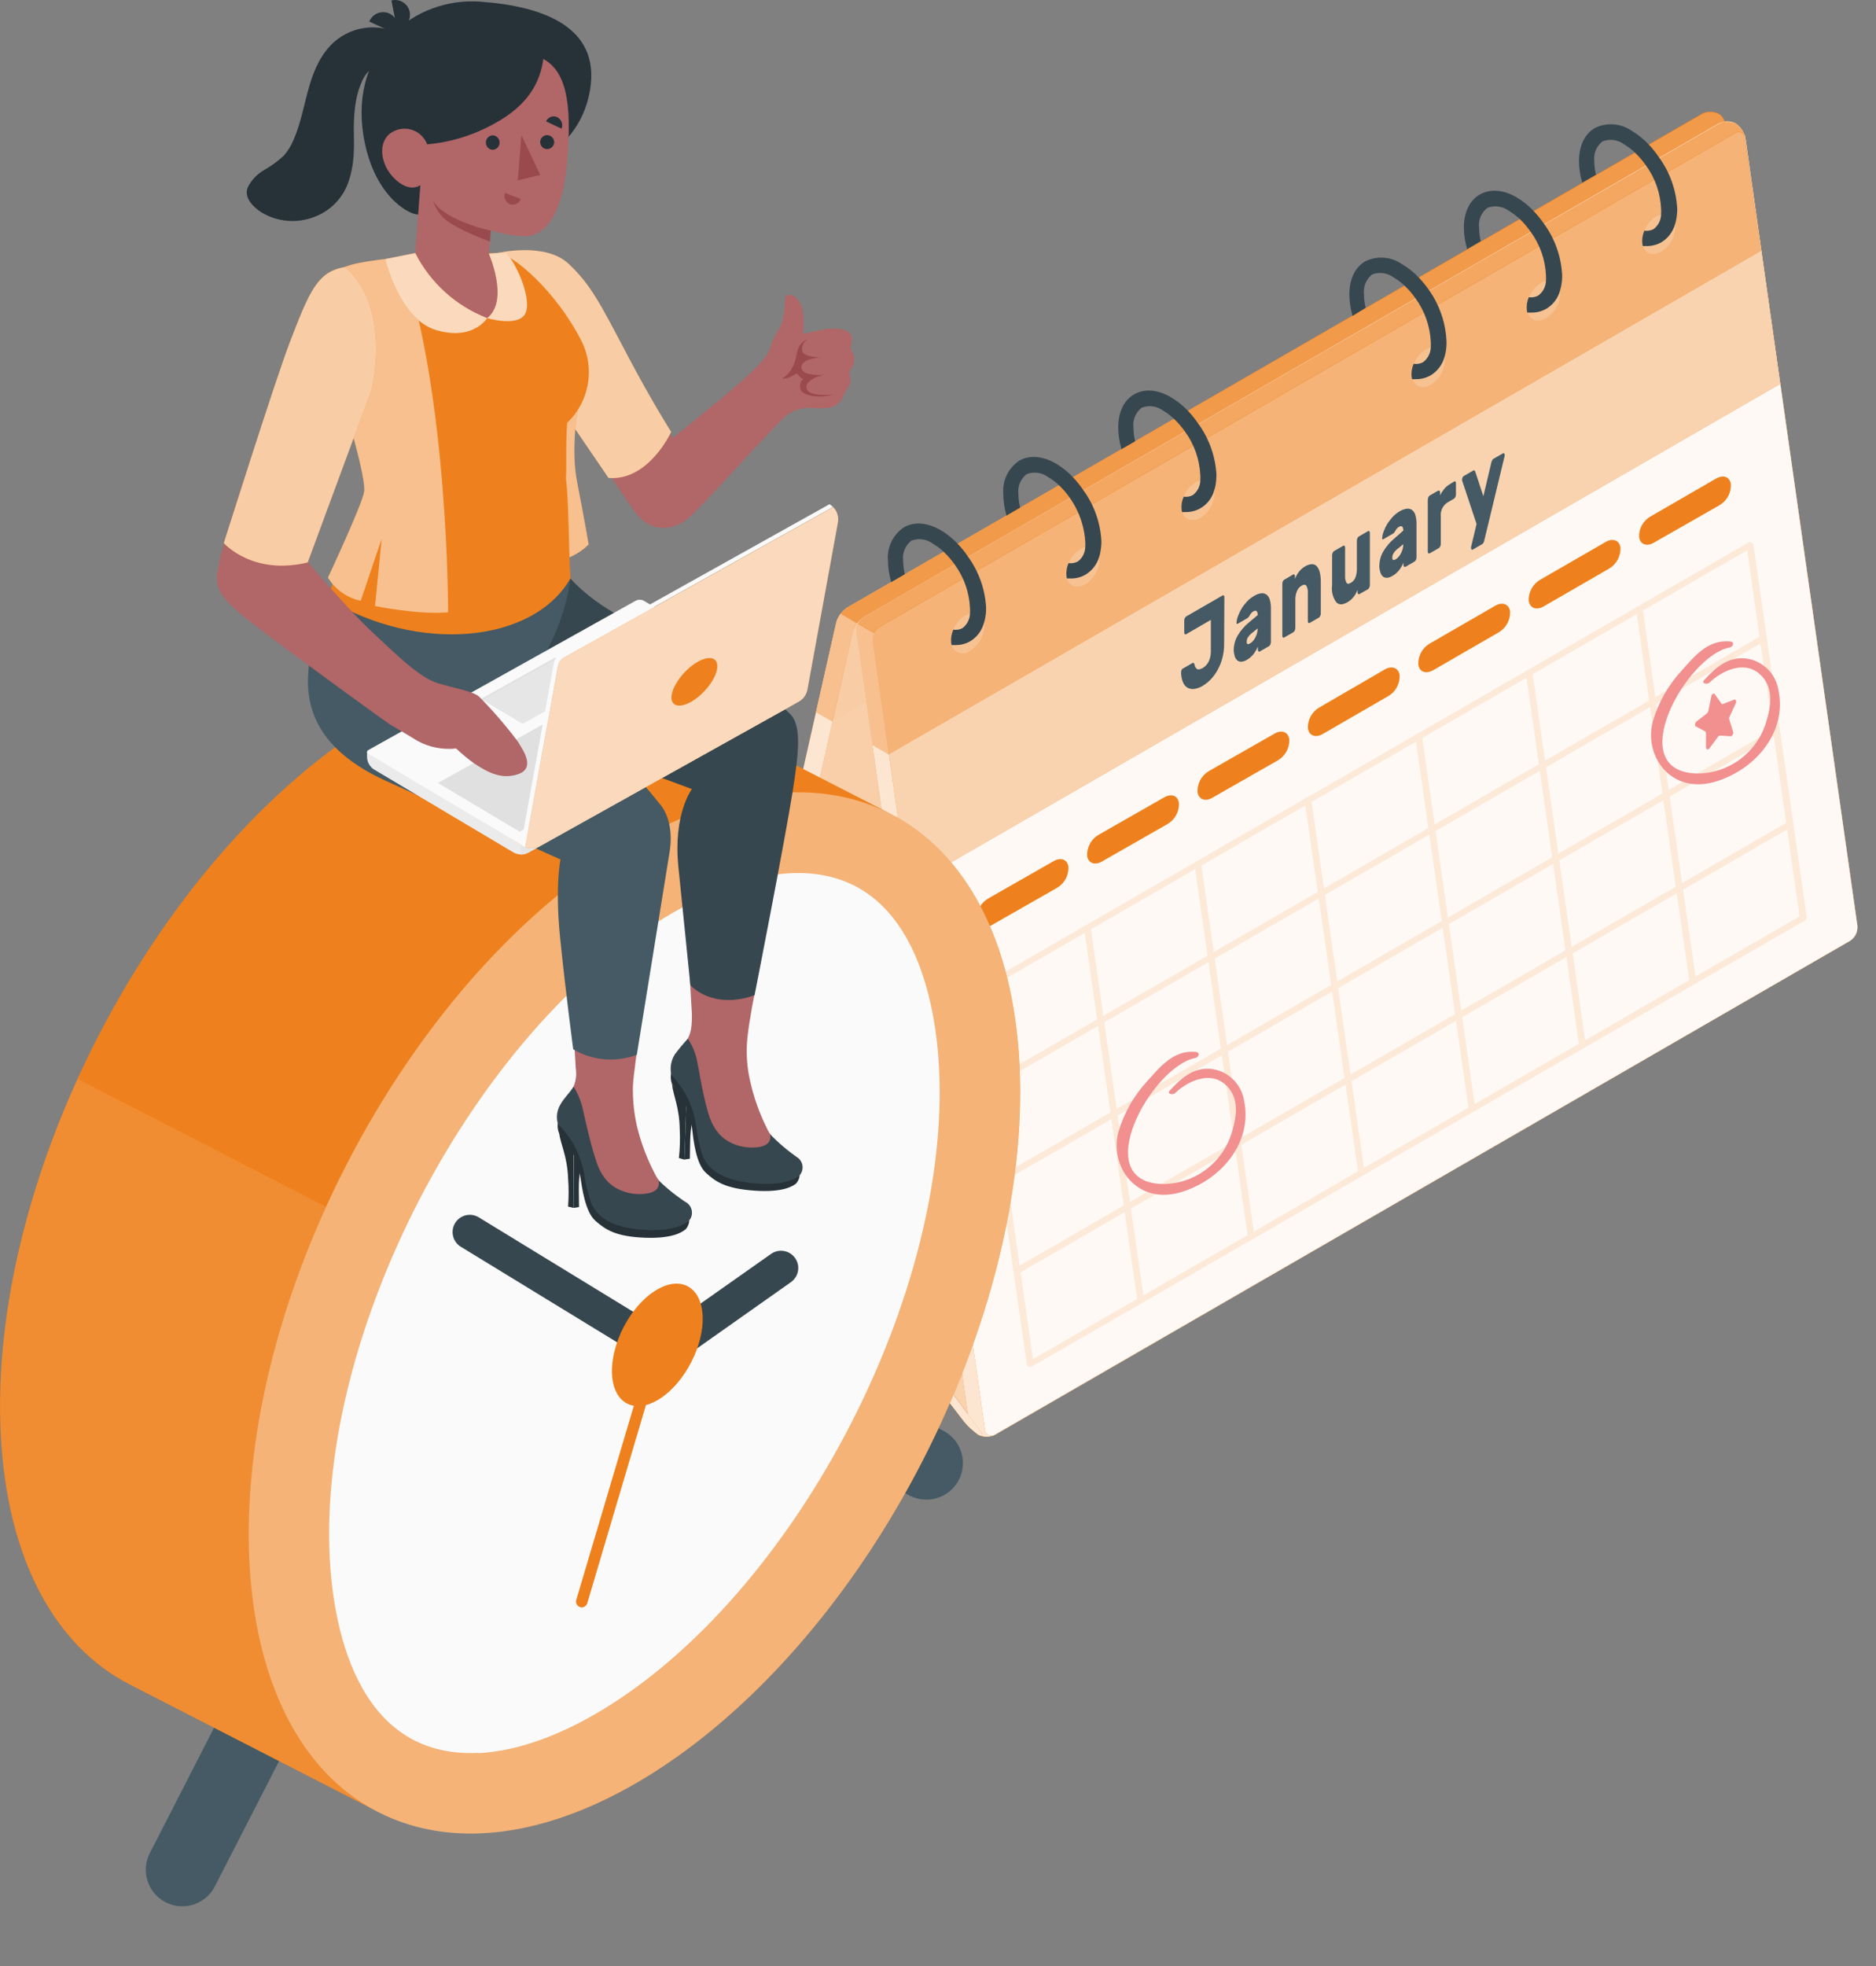 <svg width="84" height="88" viewBox="0 0 84 88" fill="none" xmlns="http://www.w3.org/2000/svg">
<rect x="0" y="0" width="84" height="88" fill="#808080" stroke="none"/>
<path d="M31.284 56.988C31.176 56.917 31.093 56.815 31.045 56.695C30.997 56.576 30.987 56.445 31.016 56.319L37.445 27.86C37.524 27.585 37.698 27.348 37.937 27.191L76.204 5.114C76.321 5.054 76.451 5.023 76.583 5.023C76.715 5.023 76.845 5.054 76.963 5.114C77.07 5.185 77.154 5.287 77.202 5.406C77.25 5.526 77.261 5.657 77.234 5.783L70.791 34.215C70.715 34.491 70.54 34.729 70.3 34.884L32.043 56.961C31.927 57.025 31.798 57.06 31.666 57.065C31.535 57.07 31.404 57.043 31.284 56.988Z" fill="#EE811D"/>
<path opacity="0.8" d="M31.284 56.988C31.176 56.917 31.093 56.815 31.045 56.695C30.997 56.576 30.987 56.445 31.016 56.319L37.445 27.86C37.524 27.585 37.698 27.348 37.937 27.191L76.204 5.114C76.321 5.054 76.451 5.023 76.583 5.023C76.715 5.023 76.845 5.054 76.963 5.114C77.07 5.185 77.154 5.287 77.202 5.406C77.25 5.526 77.261 5.657 77.234 5.783L70.791 34.215C70.715 34.491 70.54 34.729 70.3 34.884L32.043 56.961C31.927 57.025 31.798 57.06 31.666 57.065C31.535 57.07 31.404 57.043 31.284 56.988Z" fill="white"/>
<path d="M38.181 28.291L31.752 56.757C31.695 57.001 31.829 57.092 32.043 56.975L70.31 34.884C70.55 34.729 70.725 34.491 70.801 34.215L77.234 5.749C77.287 5.505 77.157 5.415 76.939 5.535L38.679 27.622C38.438 27.778 38.261 28.015 38.181 28.291Z" fill="#EE811D"/>
<path opacity="0.6" d="M38.181 28.291L31.752 56.757C31.695 57.001 31.829 57.092 32.043 56.975L70.31 34.884C70.55 34.729 70.725 34.491 70.801 34.215L77.234 5.749C77.287 5.505 77.157 5.415 76.939 5.535L38.679 27.622C38.438 27.778 38.261 28.015 38.181 28.291Z" fill="white"/>
<path opacity="0.05" d="M38.181 28.291L31.752 56.757C31.695 57.001 31.829 57.092 32.043 56.975L70.31 34.884C70.55 34.729 70.725 34.491 70.801 34.215L77.234 5.749C77.287 5.505 77.157 5.415 76.939 5.535L38.679 27.622C38.438 27.778 38.261 28.015 38.181 28.291Z" fill="white"/>
<path d="M77.702 5.515C77.583 5.457 77.451 5.429 77.319 5.432C77.186 5.435 77.056 5.469 76.939 5.532L38.679 27.622C38.568 27.692 38.477 27.792 38.418 27.91C38.359 28.028 38.334 28.16 38.345 28.291L43.362 63.551C43.387 63.685 43.437 63.814 43.511 63.928C43.586 64.043 43.681 64.142 43.794 64.22C43.912 64.279 44.043 64.31 44.175 64.31C44.308 64.31 44.438 64.279 44.557 64.22L82.833 42.113C82.945 42.042 83.035 41.943 83.094 41.825C83.152 41.707 83.178 41.575 83.168 41.444L78.15 6.177C78.123 6.043 78.07 5.915 77.993 5.801C77.916 5.688 77.817 5.59 77.702 5.515Z" fill="#EE811D"/>
<path opacity="0.8" d="M77.702 5.515C77.583 5.457 77.451 5.429 77.319 5.432C77.186 5.435 77.056 5.469 76.939 5.532L38.679 27.622C38.568 27.692 38.477 27.792 38.418 27.91C38.359 28.028 38.334 28.16 38.345 28.291L43.362 63.551C43.387 63.685 43.437 63.814 43.511 63.928C43.586 64.043 43.681 64.142 43.794 64.22C43.912 64.279 44.043 64.31 44.175 64.31C44.308 64.31 44.438 64.279 44.557 64.22L82.833 42.113C82.945 42.042 83.035 41.943 83.094 41.825C83.152 41.707 83.178 41.575 83.168 41.444L78.15 6.177C78.123 6.043 78.07 5.915 77.993 5.801C77.916 5.688 77.817 5.59 77.702 5.515Z" fill="white"/>
<path d="M39.084 28.723L44.102 63.983C44.103 64.035 44.119 64.086 44.147 64.131C44.176 64.175 44.216 64.21 44.263 64.234C44.31 64.257 44.363 64.266 44.415 64.262C44.468 64.257 44.518 64.238 44.56 64.207L82.834 42.113C82.945 42.042 83.035 41.943 83.094 41.825C83.153 41.707 83.178 41.575 83.168 41.444L78.15 6.178C78.15 6.125 78.134 6.073 78.106 6.029C78.077 5.984 78.037 5.949 77.99 5.926C77.942 5.903 77.889 5.894 77.837 5.899C77.784 5.905 77.734 5.925 77.692 5.957L39.429 28.034C39.312 28.105 39.218 28.207 39.157 28.329C39.096 28.451 39.071 28.587 39.084 28.723Z" fill="#EE811D"/>
<path opacity="0.95" d="M39.084 28.723L44.102 63.983C44.103 64.035 44.119 64.086 44.147 64.131C44.176 64.175 44.216 64.21 44.263 64.234C44.31 64.257 44.363 64.266 44.415 64.262C44.468 64.257 44.518 64.238 44.56 64.207L82.834 42.113C82.945 42.042 83.035 41.943 83.094 41.825C83.153 41.707 83.178 41.575 83.168 41.444L78.15 6.178C78.15 6.125 78.134 6.073 78.106 6.029C78.077 5.984 78.037 5.949 77.99 5.926C77.942 5.903 77.889 5.894 77.837 5.899C77.784 5.905 77.734 5.925 77.692 5.957L39.429 28.034C39.312 28.105 39.218 28.207 39.157 28.329C39.096 28.451 39.071 28.587 39.084 28.723Z" fill="white"/>
<path d="M41.87 53.004L37.378 55.597C37.287 55.577 37.192 55.577 37.1 55.597L31.799 56.617L41.58 50.94L41.87 53.004Z" fill="#EE811D"/>
<path opacity="0.5" d="M41.87 53.004L37.378 55.597C37.287 55.577 37.192 55.577 37.1 55.597L31.799 56.617L41.58 50.94L41.87 53.004Z" fill="white"/>
<path opacity="0.2" d="M41.87 53.004L37.378 55.597C37.287 55.577 37.192 55.577 37.1 55.597L31.799 56.617L41.58 50.94L41.87 53.004Z" fill="white"/>
<path d="M43.336 63.284L37.816 55.844C37.71 55.713 37.563 55.621 37.398 55.583L41.871 53.004L43.336 63.284Z" fill="#EE811D"/>
<path opacity="0.6" d="M43.336 63.284L37.816 55.844C37.71 55.713 37.563 55.621 37.398 55.583L41.871 53.004L43.336 63.284Z" fill="white"/>
<path opacity="0.1" d="M43.336 63.284L37.816 55.844C37.71 55.713 37.563 55.621 37.398 55.583L41.871 53.004L43.336 63.284Z" fill="white"/>
<path d="M43.165 63.631L37.813 56.69C37.724 56.588 37.611 56.508 37.485 56.456C37.359 56.405 37.223 56.385 37.087 56.396L32.09 57.118C31.809 57.149 31.526 57.098 31.274 56.971C31.07 56.854 31.103 56.721 31.351 56.674L37.091 55.566C37.224 55.548 37.36 55.564 37.485 55.613C37.611 55.662 37.721 55.743 37.806 55.847L43.898 64.049C44.045 64.253 44.001 64.32 43.797 64.203C43.557 64.048 43.344 63.855 43.165 63.631Z" fill="#EE811D"/>
<path opacity="0.8" d="M43.165 63.631L37.813 56.69C37.724 56.588 37.611 56.508 37.485 56.456C37.359 56.405 37.223 56.385 37.087 56.396L32.09 57.118C31.809 57.149 31.526 57.098 31.274 56.971C31.07 56.854 31.103 56.721 31.351 56.674L37.091 55.566C37.224 55.548 37.36 55.564 37.485 55.613C37.611 55.662 37.721 55.743 37.806 55.847L43.898 64.049C44.045 64.253 44.001 64.32 43.797 64.203C43.557 64.048 43.344 63.855 43.165 63.631Z" fill="white"/>
<path d="M77.244 5.606C77.243 5.503 77.218 5.403 77.169 5.313C77.121 5.223 77.051 5.147 76.966 5.09C76.848 5.031 76.717 5 76.585 5C76.453 5 76.322 5.031 76.204 5.09L37.937 27.191C37.699 27.349 37.525 27.586 37.445 27.86L36.539 31.874L37.275 32.299L76.324 9.753L77.234 5.739C77.239 5.693 77.239 5.646 77.234 5.599L77.244 5.606Z" fill="#EE811D"/>
<path opacity="0.6" d="M77.234 5.746C77.287 5.502 77.157 5.412 76.939 5.532L38.679 27.622C38.439 27.778 38.263 28.016 38.184 28.291L37.278 32.305L76.327 9.76L77.234 5.746Z" fill="white"/>
<path opacity="0.5" d="M38.375 27.903C38.285 28.018 38.22 28.15 38.184 28.291L37.275 32.305L36.539 31.874L37.445 27.86C37.483 27.719 37.549 27.587 37.639 27.472L38.375 27.903Z" fill="white"/>
<path opacity="0.2" d="M77.244 5.606C77.227 5.468 77.107 5.432 76.94 5.532L38.679 27.622C38.561 27.695 38.459 27.79 38.378 27.903L37.642 27.479C37.723 27.366 37.824 27.271 37.94 27.198L76.204 5.114C76.322 5.054 76.453 5.023 76.585 5.023C76.717 5.023 76.848 5.054 76.966 5.114C77.048 5.168 77.116 5.241 77.164 5.326C77.212 5.412 77.24 5.507 77.244 5.606Z" fill="white"/>
<path d="M78.181 6.515L78.134 6.181V6.131C78.071 5.887 77.922 5.675 77.716 5.532C77.596 5.474 77.465 5.446 77.332 5.449C77.2 5.452 77.07 5.486 76.953 5.549L38.679 27.622C38.563 27.693 38.471 27.798 38.415 27.923C38.357 28.039 38.334 28.169 38.348 28.298L39.071 33.349L39.807 33.777L78.86 11.232L78.181 6.515Z" fill="#EE811D"/>
<path opacity="0.4" d="M78.856 11.232L39.803 33.777L39.084 28.723C39.069 28.595 39.091 28.464 39.148 28.348C39.206 28.225 39.297 28.121 39.412 28.047L77.679 5.97C77.715 5.942 77.757 5.923 77.802 5.916C77.847 5.908 77.893 5.911 77.936 5.925C77.98 5.939 78.019 5.964 78.05 5.997C78.082 6.03 78.105 6.07 78.117 6.114V6.117V6.168L78.164 6.502L78.856 11.232Z" fill="white"/>
<path opacity="0.5" d="M39.803 33.777L39.068 33.349L38.345 28.298C38.331 28.169 38.354 28.039 38.412 27.923L39.151 28.348C39.093 28.464 39.07 28.594 39.084 28.723L39.803 33.777Z" fill="white"/>
<path opacity="0.3" d="M78.12 6.117C78.11 6.072 78.088 6.029 78.057 5.995C78.026 5.96 77.987 5.933 77.943 5.917C77.899 5.902 77.852 5.897 77.805 5.905C77.759 5.912 77.716 5.931 77.679 5.96L39.412 28.037C39.297 28.109 39.206 28.214 39.151 28.338L38.412 27.913C38.467 27.788 38.559 27.683 38.676 27.612L76.94 5.535C77.056 5.472 77.186 5.438 77.319 5.435C77.451 5.432 77.583 5.461 77.702 5.519C77.912 5.659 78.061 5.872 78.12 6.117Z" fill="white"/>
<g opacity="0.2">
<path d="M42.593 28.763C42.577 28.524 42.626 28.284 42.736 28.071C42.845 27.858 43.011 27.678 43.215 27.552C43.623 27.318 44.001 27.479 44.065 27.913C44.081 28.153 44.032 28.393 43.921 28.606C43.811 28.82 43.644 28.999 43.439 29.124C43.367 29.186 43.278 29.226 43.184 29.24C43.089 29.254 42.993 29.242 42.905 29.204C42.817 29.167 42.742 29.106 42.687 29.028C42.632 28.95 42.599 28.858 42.593 28.763Z" fill="white"/>
<path d="M47.754 25.786C47.737 25.546 47.787 25.306 47.897 25.093C48.007 24.879 48.174 24.7 48.38 24.575C48.785 24.338 49.166 24.502 49.226 24.933C49.243 25.173 49.194 25.413 49.084 25.627C48.975 25.841 48.809 26.021 48.604 26.147C48.196 26.381 47.815 26.221 47.754 25.786Z" fill="white"/>
<path d="M52.909 22.809C52.892 22.57 52.941 22.33 53.051 22.116C53.16 21.903 53.327 21.724 53.531 21.598C53.939 21.364 54.317 21.524 54.381 21.959C54.395 22.199 54.344 22.437 54.234 22.65C54.124 22.863 53.959 23.043 53.755 23.17C53.351 23.404 52.969 23.244 52.909 22.809Z" fill="white"/>
<path d="M63.222 16.855C63.205 16.615 63.254 16.376 63.363 16.162C63.473 15.949 63.639 15.77 63.844 15.644C64.252 15.41 64.63 15.57 64.694 16.005C64.71 16.245 64.66 16.484 64.549 16.698C64.439 16.911 64.273 17.09 64.068 17.216C63.663 17.45 63.282 17.29 63.222 16.855Z" fill="white"/>
<path d="M68.383 13.874C68.366 13.634 68.415 13.395 68.525 13.181C68.636 12.967 68.803 12.788 69.008 12.664C69.413 12.429 69.795 12.59 69.855 13.025C69.872 13.264 69.823 13.504 69.713 13.717C69.603 13.931 69.437 14.11 69.233 14.236C68.825 14.48 68.45 14.309 68.383 13.874Z" fill="white"/>
<path d="M73.538 10.897C73.521 10.658 73.571 10.419 73.68 10.205C73.79 9.992 73.956 9.813 74.16 9.686C74.568 9.452 74.946 9.613 75.01 10.048C75.026 10.287 74.976 10.527 74.866 10.741C74.756 10.954 74.589 11.133 74.384 11.259C73.979 11.493 73.598 11.332 73.538 10.897Z" fill="white"/>
</g>
<path d="M44.155 27.211C44.156 27.36 44.142 27.509 44.115 27.656C44.1 27.731 44.081 27.806 44.058 27.88C43.968 28.224 43.747 28.519 43.443 28.703C43.245 28.817 43.019 28.876 42.79 28.873H42.61L42.59 28.776C42.57 28.574 42.603 28.37 42.687 28.184C42.828 28.205 42.972 28.181 43.098 28.114C43.197 28.038 43.279 27.941 43.337 27.83C43.394 27.719 43.427 27.597 43.433 27.472C43.434 27.461 43.434 27.449 43.433 27.438C43.437 27.366 43.437 27.293 43.433 27.221C43.402 26.515 43.162 25.834 42.744 25.264C42.6 25.06 42.436 24.871 42.255 24.699C42.105 24.558 41.941 24.435 41.764 24.331C41.628 24.23 41.469 24.166 41.302 24.143C41.135 24.12 40.964 24.14 40.807 24.2C40.673 24.305 40.569 24.442 40.505 24.598C40.44 24.755 40.417 24.925 40.439 25.093C40.441 25.299 40.467 25.503 40.516 25.702L39.897 26.06V26.02C39.81 25.719 39.764 25.407 39.76 25.093C39.734 24.803 39.787 24.512 39.913 24.249C40.039 23.986 40.233 23.763 40.476 23.602C40.934 23.337 41.516 23.384 42.125 23.732C42.406 23.898 42.662 24.105 42.884 24.344C43.056 24.523 43.211 24.716 43.349 24.923C43.832 25.592 44.112 26.386 44.155 27.211Z" fill="#37474F"/>
<path d="M49.317 24.23C49.317 24.38 49.304 24.529 49.276 24.675C49.264 24.753 49.246 24.831 49.223 24.906C49.129 25.248 48.907 25.54 48.604 25.722C48.406 25.837 48.181 25.896 47.952 25.893H47.775C47.764 25.861 47.758 25.829 47.754 25.796C47.732 25.594 47.764 25.389 47.848 25.204C47.989 25.225 48.133 25.2 48.26 25.134C48.36 25.058 48.442 24.962 48.5 24.851C48.557 24.739 48.59 24.617 48.594 24.491C48.596 24.482 48.596 24.471 48.594 24.461C48.6 24.388 48.6 24.314 48.594 24.241C48.531 23.282 48.11 22.383 47.417 21.718C47.267 21.577 47.102 21.454 46.925 21.351C46.789 21.251 46.63 21.187 46.463 21.164C46.296 21.142 46.126 21.163 45.968 21.223C45.835 21.327 45.731 21.464 45.666 21.62C45.602 21.776 45.579 21.946 45.6 22.113C45.602 22.318 45.628 22.523 45.677 22.722L45.058 23.08V23.04C44.972 22.738 44.927 22.427 44.925 22.113C44.898 21.823 44.951 21.532 45.076 21.269C45.201 21.007 45.395 20.783 45.637 20.621C46.095 20.357 46.681 20.404 47.286 20.752C47.567 20.918 47.823 21.124 48.045 21.364C48.216 21.544 48.371 21.738 48.51 21.943C48.995 22.611 49.275 23.406 49.317 24.23Z" fill="#37474F"/>
<path d="M54.468 21.253C54.468 21.404 54.455 21.553 54.431 21.702C54.417 21.779 54.398 21.855 54.374 21.929C54.285 22.272 54.064 22.566 53.759 22.745C53.561 22.861 53.335 22.921 53.106 22.919C53.047 22.924 52.988 22.924 52.929 22.919C52.919 22.888 52.912 22.855 52.909 22.822C52.886 22.62 52.919 22.416 53.003 22.23C53.143 22.253 53.287 22.229 53.411 22.16C53.511 22.085 53.593 21.988 53.651 21.877C53.709 21.766 53.741 21.643 53.745 21.518C53.747 21.508 53.747 21.498 53.745 21.488C53.751 21.414 53.751 21.34 53.745 21.267C53.712 20.562 53.473 19.883 53.056 19.313C52.913 19.109 52.749 18.919 52.568 18.748C52.418 18.607 52.253 18.482 52.076 18.377C51.94 18.277 51.781 18.213 51.614 18.191C51.447 18.168 51.277 18.189 51.119 18.25C50.986 18.354 50.881 18.491 50.817 18.647C50.752 18.804 50.73 18.975 50.752 19.143C50.754 19.348 50.779 19.552 50.828 19.752L50.206 20.11V20.066C50.119 19.766 50.073 19.455 50.069 19.143C50.069 18.444 50.323 17.915 50.782 17.651C51.24 17.387 51.825 17.43 52.431 17.781C52.712 17.947 52.969 18.152 53.193 18.39C53.364 18.57 53.519 18.764 53.658 18.969C54.142 19.637 54.423 20.43 54.468 21.253Z" fill="#37474F"/>
<path d="M64.77 15.309C64.772 15.458 64.76 15.607 64.734 15.754C64.719 15.832 64.7 15.909 64.677 15.985C64.583 16.326 64.361 16.619 64.058 16.801C63.861 16.914 63.637 16.973 63.409 16.972C63.35 16.977 63.291 16.977 63.232 16.972C63.22 16.938 63.212 16.903 63.208 16.868C63.186 16.668 63.218 16.466 63.299 16.283C63.441 16.305 63.586 16.282 63.713 16.216C63.819 16.139 63.906 16.038 63.967 15.922C64.028 15.806 64.061 15.678 64.065 15.547C64.063 15.539 64.063 15.531 64.065 15.523C64.069 15.451 64.069 15.378 64.065 15.306C64.032 14.597 63.791 13.914 63.372 13.342C63.228 13.137 63.063 12.948 62.88 12.777C62.733 12.639 62.57 12.518 62.395 12.416C62.26 12.315 62.101 12.251 61.934 12.228C61.767 12.205 61.596 12.225 61.439 12.285C61.306 12.39 61.203 12.528 61.139 12.684C61.076 12.841 61.053 13.011 61.074 13.178C61.075 13.38 61.1 13.581 61.148 13.777L60.556 14.145V14.112C60.469 13.812 60.422 13.501 60.419 13.188C60.419 12.489 60.673 11.961 61.131 11.697C61.392 11.568 61.683 11.512 61.974 11.535C62.264 11.558 62.542 11.659 62.78 11.827C63.061 11.99 63.316 12.194 63.536 12.432C63.707 12.613 63.864 12.806 64.004 13.011C64.474 13.688 64.74 14.486 64.77 15.309Z" fill="#37474F"/>
<path d="M69.948 12.329C69.949 12.479 69.936 12.629 69.908 12.777C69.892 12.857 69.875 12.931 69.852 13.008C69.762 13.349 69.54 13.642 69.236 13.821C69.033 13.938 68.802 13.997 68.567 13.991C68.508 13.995 68.449 13.995 68.39 13.991C68.378 13.956 68.371 13.921 68.366 13.884C68.344 13.686 68.375 13.485 68.457 13.302C68.599 13.326 68.745 13.301 68.871 13.232C68.978 13.155 69.065 13.055 69.126 12.939C69.187 12.823 69.22 12.694 69.223 12.563C69.225 12.555 69.225 12.547 69.223 12.54C69.227 12.467 69.227 12.395 69.223 12.322C69.191 11.614 68.949 10.931 68.527 10.362C68.384 10.156 68.22 9.966 68.038 9.793C67.89 9.656 67.728 9.535 67.553 9.432C67.418 9.332 67.259 9.268 67.091 9.246C66.924 9.224 66.754 9.244 66.597 9.305C66.463 9.408 66.358 9.545 66.293 9.702C66.229 9.859 66.207 10.03 66.229 10.198C66.232 10.399 66.257 10.598 66.302 10.793L65.684 11.155V11.121C65.597 10.821 65.55 10.511 65.546 10.198C65.546 9.499 65.801 8.967 66.262 8.706C66.724 8.445 67.306 8.485 67.908 8.833C68.197 9.003 68.458 9.215 68.684 9.462C68.855 9.642 69.012 9.836 69.152 10.041C69.632 10.711 69.909 11.505 69.948 12.329Z" fill="#37474F"/>
<path d="M75.1 9.352C75.1 9.502 75.087 9.652 75.06 9.8C75.046 9.876 75.028 9.95 75.006 10.024C74.914 10.368 74.692 10.663 74.387 10.847C74.188 10.959 73.963 11.017 73.735 11.014H73.561C73.55 10.979 73.542 10.944 73.538 10.907C73.516 10.709 73.547 10.508 73.628 10.325C73.77 10.347 73.916 10.322 74.043 10.255C74.146 10.177 74.23 10.075 74.288 9.959C74.346 9.843 74.377 9.716 74.377 9.586C74.379 9.579 74.379 9.572 74.377 9.566C74.383 9.492 74.383 9.419 74.377 9.345C74.347 8.637 74.106 7.955 73.685 7.385C73.541 7.18 73.376 6.991 73.193 6.82C73.047 6.68 72.885 6.558 72.712 6.455C72.576 6.355 72.417 6.291 72.249 6.269C72.082 6.247 71.912 6.267 71.755 6.328C71.621 6.431 71.516 6.568 71.451 6.725C71.387 6.882 71.365 7.053 71.387 7.221C71.388 7.423 71.413 7.624 71.46 7.82L70.838 8.178V8.144C70.751 7.844 70.705 7.534 70.701 7.221C70.701 6.522 70.955 5.993 71.414 5.729C71.675 5.601 71.966 5.545 72.256 5.567C72.546 5.59 72.824 5.689 73.063 5.856C73.342 6.021 73.595 6.225 73.815 6.462C73.989 6.641 74.145 6.836 74.284 7.044C74.775 7.717 75.058 8.519 75.1 9.352Z" fill="#37474F"/>
<path d="M40.656 39.715L79.703 17.189L78.856 11.232L39.803 33.761L40.656 39.715Z" fill="#EE811D"/>
<g opacity="0.65">
<path d="M40.656 39.715L79.703 17.189L78.856 11.232L39.803 33.761L40.656 39.715Z" fill="white"/>
</g>
<path d="M43.734 41.16C43.784 41.494 44.088 41.601 44.403 41.41L47.333 39.738C47.495 39.642 47.628 39.504 47.718 39.339C47.807 39.173 47.85 38.986 47.841 38.798C47.795 38.464 47.49 38.356 47.172 38.547L44.242 40.22C44.08 40.316 43.948 40.454 43.858 40.619C43.769 40.785 43.726 40.972 43.734 41.16Z" fill="#EE811D"/>
<path d="M48.678 38.306C48.724 38.641 49.029 38.748 49.347 38.557L52.277 36.885C52.44 36.79 52.574 36.652 52.664 36.486C52.754 36.32 52.797 36.133 52.789 35.945C52.742 35.61 52.454 35.503 52.12 35.694L49.19 37.366C49.026 37.461 48.893 37.599 48.803 37.765C48.712 37.931 48.669 38.118 48.678 38.306Z" fill="#EE811D"/>
<path d="M53.621 35.453C53.668 35.788 53.973 35.895 54.291 35.704L57.221 34.031C57.383 33.936 57.517 33.798 57.606 33.633C57.696 33.467 57.739 33.28 57.729 33.092C57.682 32.757 57.378 32.65 57.06 32.841L54.13 34.513C53.968 34.609 53.834 34.747 53.745 34.912C53.655 35.078 53.613 35.265 53.621 35.453Z" fill="#EE811D"/>
<path d="M58.562 32.6C58.609 32.934 58.913 33.041 59.231 32.851L62.161 31.158C62.324 31.063 62.457 30.926 62.547 30.761C62.636 30.596 62.679 30.409 62.67 30.221C62.623 29.887 62.319 29.78 62.001 29.967L59.084 31.66C58.919 31.753 58.783 31.89 58.691 32.056C58.599 32.222 58.554 32.41 58.562 32.6Z" fill="#EE811D"/>
<path d="M63.506 29.743C63.553 30.078 63.84 30.185 64.175 29.997L67.105 28.305C67.268 28.21 67.401 28.073 67.491 27.908C67.582 27.742 67.625 27.556 67.617 27.368C67.57 27.034 67.266 26.927 66.948 27.114L64.018 28.806C63.855 28.901 63.721 29.038 63.631 29.203C63.541 29.368 63.498 29.555 63.506 29.743Z" fill="#EE811D"/>
<path d="M68.45 26.89C68.497 27.224 68.801 27.331 69.119 27.144L72.049 25.451C72.212 25.356 72.345 25.218 72.434 25.052C72.524 24.887 72.567 24.7 72.558 24.511C72.511 24.177 72.206 24.07 71.889 24.261L68.958 25.953C68.796 26.048 68.663 26.186 68.574 26.351C68.484 26.516 68.441 26.702 68.45 26.89Z" fill="#EE811D"/>
<path d="M73.391 24.037C73.437 24.371 73.742 24.478 74.059 24.287L76.99 22.615C77.153 22.52 77.287 22.382 77.377 22.217C77.468 22.051 77.51 21.863 77.501 21.675C77.455 21.34 77.167 21.233 76.832 21.424L73.902 23.117C73.742 23.21 73.61 23.344 73.52 23.506C73.429 23.668 73.385 23.851 73.391 24.037Z" fill="#EE811D"/>
<g opacity="0.17">
<path d="M80.76 41.193C80.722 41.196 80.685 41.186 80.655 41.164C80.625 41.142 80.604 41.109 80.596 41.073L78.207 24.401C78.206 24.384 78.208 24.366 78.214 24.349C78.22 24.332 78.23 24.317 78.242 24.305C78.254 24.292 78.269 24.282 78.286 24.276C78.302 24.269 78.32 24.266 78.338 24.267C78.375 24.265 78.412 24.276 78.443 24.298C78.473 24.32 78.495 24.352 78.505 24.388L80.89 41.059C80.891 41.077 80.889 41.095 80.883 41.111C80.877 41.128 80.868 41.143 80.855 41.156C80.843 41.169 80.828 41.178 80.811 41.185C80.795 41.191 80.777 41.194 80.76 41.193Z" fill="#EE811D"/>
<path d="M75.809 44.05C75.772 44.053 75.734 44.042 75.704 44.02C75.674 43.998 75.653 43.966 75.645 43.929L73.257 27.258C73.255 27.24 73.258 27.222 73.264 27.206C73.27 27.189 73.279 27.174 73.291 27.161C73.304 27.148 73.319 27.139 73.335 27.132C73.352 27.126 73.37 27.123 73.387 27.124C73.424 27.121 73.462 27.131 73.492 27.153C73.522 27.175 73.543 27.208 73.551 27.244L75.946 43.916C75.948 43.934 75.945 43.953 75.939 43.97C75.933 43.987 75.922 44.002 75.909 44.015C75.896 44.028 75.88 44.038 75.863 44.044C75.846 44.05 75.827 44.052 75.809 44.05Z" fill="#EE811D"/>
<path d="M70.872 46.903C70.834 46.906 70.797 46.895 70.766 46.873C70.736 46.851 70.714 46.819 70.704 46.782L68.32 30.111C68.318 30.094 68.32 30.076 68.326 30.06C68.332 30.043 68.341 30.028 68.353 30.016C68.365 30.003 68.38 29.993 68.396 29.986C68.412 29.98 68.429 29.977 68.447 29.977C68.484 29.974 68.522 29.984 68.553 30.006C68.584 30.028 68.605 30.061 68.614 30.098L71.002 46.769C71.004 46.787 71.001 46.804 70.995 46.821C70.989 46.838 70.98 46.853 70.968 46.866C70.955 46.878 70.94 46.888 70.924 46.895C70.907 46.901 70.889 46.904 70.872 46.903Z" fill="#EE811D"/>
<path d="M65.928 49.76C65.89 49.762 65.852 49.751 65.822 49.728C65.791 49.706 65.769 49.673 65.761 49.636L63.372 32.964C63.371 32.947 63.374 32.93 63.38 32.913C63.386 32.897 63.396 32.882 63.408 32.87C63.421 32.858 63.435 32.848 63.452 32.842C63.468 32.836 63.485 32.833 63.503 32.834C63.54 32.831 63.578 32.841 63.609 32.863C63.64 32.885 63.661 32.917 63.67 32.954L66.055 49.626C66.056 49.643 66.054 49.661 66.048 49.677C66.043 49.694 66.033 49.709 66.021 49.721C66.009 49.734 65.995 49.744 65.979 49.75C65.963 49.757 65.945 49.76 65.928 49.76Z" fill="#EE811D"/>
<path d="M60.984 52.613C60.946 52.616 60.909 52.606 60.878 52.584C60.847 52.562 60.825 52.529 60.817 52.492L58.415 35.821C58.413 35.803 58.416 35.785 58.422 35.769C58.428 35.752 58.437 35.737 58.45 35.724C58.462 35.711 58.477 35.702 58.493 35.695C58.51 35.689 58.528 35.686 58.545 35.687C58.583 35.684 58.62 35.695 58.651 35.717C58.681 35.739 58.703 35.771 58.713 35.807L61.098 52.479C61.099 52.495 61.097 52.511 61.092 52.527C61.087 52.543 61.079 52.557 61.069 52.569C61.058 52.582 61.045 52.592 61.031 52.599C61.016 52.607 61 52.611 60.984 52.613Z" fill="#EE811D"/>
<path d="M56.037 55.469C55.999 55.472 55.962 55.461 55.932 55.438C55.902 55.415 55.881 55.383 55.873 55.346L53.484 38.674C53.484 38.604 53.531 38.547 53.615 38.544C53.652 38.541 53.689 38.551 53.719 38.573C53.75 38.595 53.771 38.628 53.779 38.664L56.167 55.336C56.169 55.353 56.166 55.371 56.16 55.388C56.154 55.404 56.145 55.42 56.132 55.432C56.12 55.445 56.105 55.455 56.089 55.461C56.072 55.468 56.054 55.471 56.037 55.469Z" fill="#EE811D"/>
<path d="M51.093 58.323C51.055 58.325 51.018 58.315 50.987 58.293C50.957 58.271 50.935 58.239 50.926 58.202L48.541 41.531C48.539 41.513 48.541 41.495 48.547 41.479C48.553 41.462 48.563 41.447 48.575 41.434C48.588 41.422 48.603 41.412 48.619 41.405C48.636 41.399 48.653 41.396 48.671 41.397C48.708 41.394 48.745 41.404 48.776 41.426C48.806 41.449 48.827 41.481 48.835 41.517L51.223 58.189C51.225 58.207 51.222 58.224 51.216 58.241C51.21 58.258 51.201 58.273 51.188 58.286C51.176 58.298 51.161 58.308 51.145 58.315C51.128 58.321 51.111 58.324 51.093 58.323Z" fill="#EE811D"/>
<path d="M46.149 61.176C46.111 61.179 46.073 61.169 46.043 61.147C46.012 61.125 45.99 61.093 45.981 61.056L43.593 44.384C43.592 44.367 43.595 44.349 43.601 44.333C43.607 44.316 43.617 44.301 43.629 44.289C43.641 44.276 43.656 44.266 43.672 44.26C43.689 44.253 43.706 44.25 43.724 44.25C43.762 44.248 43.799 44.259 43.83 44.282C43.861 44.304 43.882 44.337 43.891 44.374L46.279 61.046C46.28 61.063 46.278 61.08 46.271 61.097C46.265 61.113 46.255 61.128 46.243 61.14C46.231 61.152 46.216 61.162 46.2 61.168C46.184 61.174 46.166 61.177 46.149 61.176Z" fill="#EE811D"/>
<path d="M44.366 48.672C44.34 48.675 44.314 48.671 44.29 48.661C44.266 48.651 44.245 48.636 44.229 48.616C44.217 48.603 44.208 48.589 44.203 48.572C44.198 48.556 44.196 48.539 44.199 48.522C44.202 48.505 44.208 48.489 44.218 48.475C44.228 48.461 44.241 48.45 44.256 48.442L78.87 28.455C78.904 28.438 78.943 28.432 78.98 28.439C79.018 28.447 79.052 28.466 79.077 28.495C79.089 28.508 79.097 28.523 79.103 28.539C79.107 28.556 79.108 28.573 79.106 28.59C79.103 28.607 79.096 28.623 79.086 28.637C79.076 28.65 79.062 28.662 79.047 28.669L44.43 48.652C44.41 48.664 44.389 48.671 44.366 48.672Z" fill="#EE811D"/>
<path d="M44.955 52.84C44.929 52.842 44.903 52.838 44.879 52.828C44.856 52.818 44.834 52.803 44.818 52.783C44.806 52.771 44.797 52.756 44.792 52.74C44.787 52.723 44.786 52.706 44.789 52.689C44.792 52.672 44.799 52.656 44.809 52.642C44.819 52.629 44.832 52.617 44.848 52.609L79.458 32.623C79.493 32.605 79.532 32.6 79.571 32.607C79.609 32.614 79.644 32.634 79.669 32.663C79.68 32.676 79.688 32.691 79.693 32.707C79.697 32.724 79.698 32.741 79.695 32.757C79.692 32.774 79.686 32.79 79.676 32.804C79.666 32.818 79.654 32.829 79.639 32.837L45.035 52.82C45.011 52.836 44.983 52.843 44.955 52.84Z" fill="#EE811D"/>
<path d="M45.55 57.008C45.524 57.01 45.499 57.006 45.475 56.996C45.451 56.986 45.43 56.971 45.413 56.951C45.401 56.938 45.392 56.923 45.388 56.907C45.383 56.89 45.382 56.872 45.385 56.855C45.387 56.838 45.394 56.822 45.404 56.808C45.414 56.794 45.428 56.782 45.443 56.774L80.057 36.791C80.091 36.773 80.13 36.768 80.168 36.775C80.205 36.782 80.24 36.802 80.264 36.831C80.276 36.844 80.285 36.859 80.29 36.875C80.295 36.891 80.296 36.909 80.293 36.926C80.29 36.943 80.283 36.958 80.273 36.972C80.263 36.986 80.25 36.997 80.234 37.005L45.624 56.988C45.601 57.001 45.576 57.008 45.55 57.008Z" fill="#EE811D"/>
<path d="M46.149 61.176C46.124 61.183 46.097 61.183 46.072 61.176C46.049 61.168 46.028 61.154 46.012 61.135C45.996 61.116 45.986 61.093 45.982 61.069L43.593 44.398C43.592 44.375 43.596 44.352 43.607 44.332C43.617 44.312 43.634 44.295 43.654 44.284L78.264 24.301C78.288 24.289 78.313 24.283 78.34 24.283C78.366 24.283 78.391 24.289 78.415 24.301C78.437 24.309 78.457 24.323 78.473 24.341C78.489 24.359 78.5 24.381 78.505 24.404L80.89 41.076C80.893 41.098 80.889 41.121 80.879 41.142C80.869 41.162 80.853 41.178 80.833 41.19L46.219 61.156C46.198 61.17 46.174 61.177 46.149 61.176ZM43.901 44.451L46.242 60.842L80.582 41.016L78.241 24.625L43.901 44.451Z" fill="#EE811D"/>
</g>
<g opacity="0.17">
<path d="M80.76 41.193C80.722 41.196 80.685 41.186 80.655 41.164C80.625 41.142 80.604 41.109 80.596 41.073L78.207 24.401C78.206 24.384 78.208 24.366 78.214 24.349C78.22 24.332 78.23 24.317 78.242 24.305C78.254 24.292 78.269 24.282 78.286 24.276C78.302 24.269 78.32 24.266 78.338 24.267C78.375 24.265 78.412 24.276 78.443 24.298C78.473 24.32 78.495 24.352 78.505 24.388L80.89 41.059C80.891 41.077 80.889 41.095 80.883 41.111C80.877 41.128 80.868 41.143 80.855 41.156C80.843 41.169 80.828 41.178 80.811 41.185C80.795 41.191 80.777 41.194 80.76 41.193Z" fill="white"/>
<path d="M75.809 44.05C75.772 44.053 75.734 44.042 75.704 44.02C75.674 43.998 75.653 43.966 75.645 43.929L73.257 27.258C73.255 27.24 73.258 27.222 73.264 27.206C73.27 27.189 73.279 27.174 73.291 27.161C73.304 27.148 73.319 27.139 73.335 27.132C73.352 27.126 73.37 27.123 73.387 27.124C73.424 27.121 73.462 27.131 73.492 27.153C73.522 27.175 73.543 27.208 73.551 27.244L75.946 43.916C75.948 43.934 75.945 43.953 75.939 43.97C75.933 43.987 75.922 44.002 75.909 44.015C75.896 44.028 75.88 44.038 75.863 44.044C75.846 44.05 75.827 44.052 75.809 44.05Z" fill="white"/>
<path d="M70.872 46.903C70.834 46.906 70.797 46.895 70.766 46.873C70.736 46.851 70.714 46.819 70.704 46.782L68.32 30.111C68.318 30.094 68.32 30.076 68.326 30.06C68.332 30.043 68.341 30.028 68.353 30.016C68.365 30.003 68.38 29.993 68.396 29.986C68.412 29.98 68.429 29.977 68.447 29.977C68.484 29.974 68.522 29.984 68.553 30.006C68.584 30.028 68.605 30.061 68.614 30.098L71.002 46.769C71.004 46.787 71.001 46.804 70.995 46.821C70.989 46.838 70.98 46.853 70.968 46.866C70.955 46.878 70.94 46.888 70.924 46.895C70.907 46.901 70.889 46.904 70.872 46.903Z" fill="white"/>
<path d="M65.928 49.76C65.89 49.762 65.852 49.751 65.822 49.728C65.791 49.706 65.769 49.673 65.761 49.636L63.372 32.964C63.371 32.947 63.374 32.93 63.38 32.913C63.386 32.897 63.396 32.882 63.408 32.87C63.421 32.858 63.435 32.848 63.452 32.842C63.468 32.836 63.485 32.833 63.503 32.834C63.54 32.831 63.578 32.841 63.609 32.863C63.64 32.885 63.661 32.917 63.67 32.954L66.055 49.626C66.056 49.643 66.054 49.661 66.048 49.677C66.043 49.694 66.033 49.709 66.021 49.721C66.009 49.734 65.995 49.744 65.979 49.75C65.963 49.757 65.945 49.76 65.928 49.76Z" fill="white"/>
<path d="M60.984 52.613C60.946 52.616 60.909 52.606 60.878 52.584C60.847 52.562 60.825 52.529 60.817 52.492L58.415 35.821C58.413 35.803 58.416 35.785 58.422 35.769C58.428 35.752 58.437 35.737 58.45 35.724C58.462 35.711 58.477 35.702 58.493 35.695C58.51 35.689 58.528 35.686 58.545 35.687C58.583 35.684 58.62 35.695 58.651 35.717C58.681 35.739 58.703 35.771 58.713 35.807L61.098 52.479C61.099 52.495 61.097 52.511 61.092 52.527C61.087 52.543 61.079 52.557 61.069 52.569C61.058 52.582 61.045 52.592 61.031 52.599C61.016 52.607 61 52.611 60.984 52.613Z" fill="white"/>
<path d="M56.037 55.469C55.999 55.472 55.962 55.461 55.932 55.438C55.902 55.415 55.881 55.383 55.873 55.346L53.484 38.674C53.484 38.604 53.531 38.547 53.615 38.544C53.652 38.541 53.689 38.551 53.719 38.573C53.75 38.595 53.771 38.628 53.779 38.664L56.167 55.336C56.169 55.353 56.166 55.371 56.16 55.388C56.154 55.404 56.145 55.42 56.132 55.432C56.12 55.445 56.105 55.455 56.089 55.461C56.072 55.468 56.054 55.471 56.037 55.469Z" fill="white"/>
<path d="M51.093 58.323C51.055 58.325 51.018 58.315 50.987 58.293C50.957 58.271 50.935 58.239 50.926 58.202L48.541 41.531C48.539 41.513 48.541 41.495 48.547 41.479C48.553 41.462 48.563 41.447 48.575 41.434C48.588 41.422 48.603 41.412 48.619 41.405C48.636 41.399 48.653 41.396 48.671 41.397C48.708 41.394 48.745 41.404 48.776 41.426C48.806 41.449 48.827 41.481 48.835 41.517L51.223 58.189C51.225 58.207 51.222 58.224 51.216 58.241C51.21 58.258 51.201 58.273 51.188 58.286C51.176 58.298 51.161 58.308 51.145 58.315C51.128 58.321 51.111 58.324 51.093 58.323Z" fill="white"/>
<path d="M46.149 61.176C46.111 61.179 46.073 61.169 46.043 61.147C46.012 61.125 45.99 61.093 45.981 61.056L43.593 44.384C43.592 44.367 43.595 44.349 43.601 44.333C43.607 44.316 43.617 44.301 43.629 44.289C43.641 44.276 43.656 44.266 43.672 44.26C43.689 44.253 43.706 44.25 43.724 44.25C43.762 44.248 43.799 44.259 43.83 44.282C43.861 44.304 43.882 44.337 43.891 44.374L46.279 61.046C46.28 61.063 46.278 61.08 46.271 61.097C46.265 61.113 46.255 61.128 46.243 61.14C46.231 61.152 46.216 61.162 46.2 61.168C46.184 61.174 46.166 61.177 46.149 61.176Z" fill="white"/>
<path d="M44.366 48.672C44.34 48.675 44.314 48.671 44.29 48.661C44.266 48.651 44.245 48.636 44.229 48.616C44.217 48.603 44.208 48.589 44.203 48.572C44.198 48.556 44.196 48.539 44.199 48.522C44.202 48.505 44.208 48.489 44.218 48.475C44.228 48.461 44.241 48.45 44.256 48.442L78.87 28.455C78.904 28.438 78.943 28.432 78.98 28.439C79.018 28.447 79.052 28.466 79.077 28.495C79.089 28.508 79.097 28.523 79.103 28.539C79.107 28.556 79.108 28.573 79.106 28.59C79.103 28.607 79.096 28.623 79.086 28.637C79.076 28.65 79.062 28.662 79.047 28.669L44.43 48.652C44.41 48.664 44.389 48.671 44.366 48.672Z" fill="white"/>
<path d="M44.955 52.84C44.929 52.842 44.903 52.838 44.879 52.828C44.856 52.818 44.834 52.803 44.818 52.783C44.806 52.771 44.797 52.756 44.792 52.74C44.787 52.723 44.786 52.706 44.789 52.689C44.792 52.672 44.799 52.656 44.809 52.642C44.819 52.629 44.832 52.617 44.848 52.609L79.458 32.623C79.493 32.605 79.532 32.6 79.571 32.607C79.609 32.614 79.644 32.634 79.669 32.663C79.68 32.676 79.688 32.691 79.693 32.707C79.697 32.724 79.698 32.741 79.695 32.757C79.692 32.774 79.686 32.79 79.676 32.804C79.666 32.818 79.654 32.829 79.639 32.837L45.035 52.82C45.011 52.836 44.983 52.843 44.955 52.84Z" fill="white"/>
<path d="M45.55 57.008C45.524 57.01 45.499 57.006 45.475 56.996C45.451 56.986 45.43 56.971 45.413 56.951C45.401 56.938 45.392 56.923 45.388 56.907C45.383 56.89 45.382 56.872 45.385 56.855C45.387 56.838 45.394 56.822 45.404 56.808C45.414 56.794 45.428 56.782 45.443 56.774L80.057 36.791C80.091 36.773 80.13 36.768 80.168 36.775C80.205 36.782 80.24 36.802 80.264 36.831C80.276 36.844 80.285 36.859 80.29 36.875C80.295 36.891 80.296 36.909 80.293 36.926C80.29 36.943 80.283 36.958 80.273 36.972C80.263 36.986 80.25 36.997 80.234 37.005L45.624 56.988C45.601 57.001 45.576 57.008 45.55 57.008Z" fill="white"/>
<path d="M46.149 61.176C46.124 61.183 46.097 61.183 46.072 61.176C46.049 61.168 46.028 61.154 46.012 61.135C45.996 61.116 45.986 61.093 45.982 61.069L43.593 44.398C43.592 44.375 43.596 44.352 43.607 44.332C43.617 44.312 43.634 44.295 43.654 44.284L78.264 24.301C78.288 24.289 78.313 24.283 78.34 24.283C78.366 24.283 78.391 24.289 78.415 24.301C78.437 24.309 78.457 24.323 78.473 24.341C78.489 24.359 78.5 24.381 78.505 24.404L80.89 41.076C80.893 41.098 80.889 41.121 80.879 41.142C80.869 41.162 80.853 41.178 80.833 41.19L46.219 61.156C46.198 61.17 46.174 61.177 46.149 61.176ZM43.901 44.451L46.242 60.842L80.582 41.016L78.241 24.625L43.901 44.451Z" fill="white"/>
</g>
<path d="M54.812 28.823C54.813 29.032 54.787 29.24 54.736 29.442C54.689 29.629 54.618 29.809 54.525 29.977C54.442 30.133 54.339 30.277 54.217 30.405C54.108 30.52 53.984 30.619 53.849 30.7C53.732 30.773 53.601 30.82 53.464 30.837C53.36 30.85 53.255 30.828 53.163 30.777C53.07 30.716 53 30.627 52.963 30.523C52.909 30.382 52.883 30.232 52.886 30.081C52.886 30.05 52.893 30.019 52.906 29.991C52.915 29.965 52.933 29.944 52.956 29.93L53.371 29.69C53.411 29.666 53.438 29.663 53.451 29.673C53.471 29.701 53.485 29.733 53.491 29.767C53.497 29.805 53.51 29.841 53.531 29.873C53.552 29.906 53.579 29.933 53.611 29.954C53.665 29.981 53.745 29.954 53.849 29.904C53.97 29.832 54.067 29.726 54.127 29.599C54.19 29.454 54.221 29.296 54.217 29.138V27.746L53.113 28.385C53.104 28.392 53.093 28.396 53.081 28.396C53.07 28.396 53.059 28.392 53.05 28.385C53.032 28.363 53.023 28.334 53.026 28.305V27.776C53.026 27.739 53.034 27.703 53.05 27.669C53.062 27.638 53.085 27.611 53.113 27.592L54.736 26.656C54.744 26.649 54.755 26.645 54.766 26.645C54.777 26.645 54.787 26.649 54.796 26.656C54.806 26.666 54.814 26.679 54.818 26.693C54.823 26.707 54.824 26.721 54.822 26.736L54.812 28.823Z" fill="#455A64"/>
<path d="M55.241 29.111C55.241 28.888 55.297 28.668 55.404 28.472C55.541 28.233 55.721 28.022 55.936 27.85L56.314 27.532C56.321 27.472 56.305 27.411 56.271 27.361C56.244 27.325 56.194 27.328 56.127 27.361C56.082 27.386 56.042 27.419 56.01 27.459C55.989 27.488 55.97 27.52 55.953 27.552C55.938 27.581 55.919 27.608 55.896 27.632C55.878 27.651 55.858 27.666 55.836 27.679L55.425 27.917C55.417 27.922 55.407 27.924 55.398 27.924C55.388 27.924 55.379 27.922 55.371 27.917C55.366 27.906 55.363 27.894 55.363 27.882C55.363 27.869 55.366 27.858 55.371 27.846C55.377 27.752 55.399 27.66 55.435 27.572C55.477 27.456 55.531 27.344 55.595 27.238C55.665 27.125 55.746 27.02 55.836 26.923C55.926 26.828 56.03 26.745 56.144 26.679C56.245 26.613 56.359 26.571 56.478 26.555C56.564 26.546 56.651 26.57 56.719 26.622C56.789 26.684 56.838 26.766 56.86 26.856C56.893 26.978 56.909 27.105 56.906 27.231V28.74C56.906 28.777 56.897 28.814 56.88 28.847C56.868 28.878 56.847 28.905 56.819 28.924L56.411 29.158C56.403 29.165 56.392 29.169 56.381 29.169C56.37 29.169 56.36 29.165 56.351 29.158C56.342 29.147 56.334 29.134 56.33 29.12C56.325 29.107 56.323 29.092 56.324 29.077V28.94C56.273 29.059 56.208 29.171 56.13 29.275C56.048 29.38 55.945 29.469 55.829 29.536C55.755 29.583 55.67 29.611 55.582 29.619C55.516 29.622 55.452 29.601 55.401 29.559C55.347 29.509 55.308 29.446 55.287 29.375C55.261 29.289 55.245 29.201 55.241 29.111ZM55.977 28.797C56.029 28.768 56.074 28.73 56.11 28.683C56.152 28.633 56.188 28.578 56.217 28.519C56.248 28.458 56.271 28.394 56.288 28.328C56.304 28.262 56.313 28.195 56.314 28.128L56.017 28.368C55.962 28.416 55.914 28.471 55.876 28.532C55.841 28.588 55.823 28.653 55.823 28.72C55.823 28.783 55.823 28.817 55.863 28.827C55.903 28.837 55.926 28.827 55.977 28.797Z" fill="#455A64"/>
<path d="M59.141 27.458C59.142 27.497 59.132 27.535 59.114 27.569C59.102 27.6 59.081 27.627 59.054 27.646L58.646 27.88C58.637 27.887 58.627 27.891 58.616 27.891C58.605 27.891 58.594 27.887 58.586 27.88C58.576 27.869 58.569 27.856 58.564 27.842C58.559 27.828 58.558 27.814 58.559 27.799V26.522C58.567 26.416 58.544 26.31 58.492 26.217C58.445 26.157 58.375 26.157 58.278 26.217C58.18 26.275 58.105 26.365 58.067 26.471C58.019 26.593 57.997 26.723 58 26.853V28.111C57.999 28.149 57.99 28.186 57.973 28.221C57.962 28.252 57.941 28.279 57.913 28.298L57.505 28.532C57.496 28.539 57.485 28.543 57.473 28.543C57.462 28.543 57.45 28.539 57.441 28.532C57.423 28.509 57.415 28.481 57.418 28.452V26.13C57.418 26.092 57.426 26.055 57.441 26.02C57.455 25.99 57.477 25.965 57.505 25.946L57.896 25.719C57.905 25.712 57.916 25.708 57.926 25.708C57.938 25.708 57.948 25.712 57.957 25.719C57.966 25.729 57.974 25.741 57.978 25.755C57.983 25.768 57.985 25.782 57.983 25.796V25.913C58 25.869 58.023 25.823 58.047 25.769C58.075 25.717 58.106 25.666 58.141 25.619C58.179 25.567 58.222 25.519 58.268 25.475C58.32 25.427 58.377 25.386 58.438 25.351C58.524 25.297 58.621 25.263 58.723 25.254C58.763 25.25 58.804 25.255 58.843 25.268C58.882 25.282 58.917 25.303 58.947 25.331C59.017 25.407 59.067 25.501 59.091 25.602C59.128 25.758 59.145 25.919 59.141 26.08V27.458Z" fill="#455A64"/>
<path d="M59.646 24.849C59.647 24.812 59.656 24.776 59.673 24.742C59.684 24.711 59.705 24.684 59.733 24.665L60.141 24.431C60.149 24.424 60.16 24.42 60.171 24.42C60.182 24.42 60.193 24.424 60.201 24.431C60.211 24.442 60.218 24.455 60.222 24.469C60.227 24.483 60.229 24.497 60.228 24.512V25.773C60.22 25.879 60.241 25.985 60.288 26.08C60.332 26.144 60.398 26.147 60.492 26.08C60.588 26.027 60.66 25.94 60.696 25.836C60.738 25.715 60.758 25.587 60.756 25.458V24.197C60.756 24.159 60.764 24.121 60.78 24.087C60.793 24.056 60.815 24.03 60.843 24.013L61.252 23.776C61.26 23.768 61.271 23.765 61.282 23.765C61.293 23.765 61.303 23.768 61.312 23.776C61.33 23.797 61.34 23.824 61.338 23.852V26.187C61.337 26.226 61.328 26.263 61.312 26.298C61.299 26.328 61.278 26.355 61.252 26.375L60.873 26.589C60.865 26.596 60.854 26.6 60.843 26.6C60.832 26.6 60.822 26.596 60.813 26.589C60.804 26.578 60.797 26.565 60.792 26.551C60.787 26.538 60.785 26.523 60.786 26.509V26.395C60.769 26.444 60.748 26.492 60.723 26.539C60.698 26.59 60.667 26.64 60.633 26.686C60.594 26.737 60.551 26.785 60.505 26.83C60.452 26.878 60.394 26.921 60.332 26.957C60.121 27.077 59.957 27.084 59.833 26.957C59.675 26.74 59.608 26.47 59.646 26.204V24.849Z" fill="#455A64"/>
<path d="M61.76 25.341C61.762 25.119 61.818 24.901 61.924 24.706C62.062 24.467 62.242 24.256 62.456 24.083L62.834 23.749C62.839 23.689 62.825 23.629 62.794 23.578C62.764 23.541 62.717 23.545 62.646 23.578C62.602 23.602 62.563 23.635 62.533 23.675C62.511 23.705 62.491 23.736 62.472 23.769C62.458 23.798 62.44 23.825 62.419 23.849C62.4 23.867 62.379 23.883 62.355 23.896L61.944 24.134C61.936 24.139 61.927 24.141 61.917 24.141C61.908 24.141 61.898 24.139 61.891 24.134C61.882 24.111 61.882 24.086 61.891 24.063C61.898 23.968 61.921 23.874 61.957 23.786C61.998 23.669 62.051 23.557 62.115 23.451C62.187 23.34 62.269 23.234 62.359 23.137C62.447 23.041 62.55 22.958 62.663 22.892C62.764 22.827 62.879 22.785 62.998 22.769C63.084 22.759 63.17 22.783 63.239 22.836C63.308 22.897 63.357 22.979 63.379 23.07C63.412 23.192 63.428 23.318 63.426 23.444V24.953C63.425 24.99 63.416 25.027 63.399 25.06C63.387 25.092 63.365 25.119 63.336 25.137L62.931 25.371C62.904 25.371 62.884 25.371 62.867 25.371C62.858 25.36 62.85 25.347 62.846 25.334C62.841 25.32 62.839 25.305 62.84 25.291V25.184C62.791 25.303 62.727 25.415 62.65 25.518C62.567 25.625 62.463 25.714 62.345 25.779C62.271 25.827 62.186 25.856 62.098 25.863C62.032 25.864 61.969 25.843 61.917 25.803C61.865 25.752 61.827 25.688 61.807 25.619C61.778 25.529 61.762 25.435 61.76 25.341ZM62.499 25.03C62.55 25.001 62.594 24.962 62.63 24.916C62.673 24.867 62.709 24.812 62.737 24.752C62.767 24.691 62.791 24.627 62.81 24.562C62.826 24.495 62.834 24.426 62.834 24.358L62.536 24.602C62.481 24.649 62.434 24.704 62.396 24.766C62.362 24.823 62.344 24.887 62.342 24.953C62.342 25.013 62.342 25.05 62.382 25.06C62.403 25.064 62.425 25.064 62.446 25.058C62.467 25.053 62.486 25.043 62.503 25.03H62.499Z" fill="#455A64"/>
<path d="M65.105 21.555C65.113 21.548 65.124 21.544 65.135 21.544C65.146 21.544 65.157 21.548 65.165 21.555C65.185 21.555 65.192 21.595 65.192 21.632V22.137C65.193 22.174 65.184 22.211 65.165 22.244C65.153 22.275 65.132 22.302 65.105 22.321L64.811 22.491C64.708 22.559 64.626 22.653 64.573 22.764C64.521 22.875 64.5 22.998 64.513 23.12V24.344C64.513 24.383 64.505 24.42 64.489 24.455C64.475 24.486 64.454 24.512 64.426 24.532L64.018 24.766C64.009 24.773 63.999 24.777 63.988 24.777C63.977 24.777 63.966 24.773 63.958 24.766C63.948 24.755 63.941 24.742 63.936 24.728C63.932 24.715 63.93 24.7 63.931 24.686V22.364C63.932 22.326 63.941 22.288 63.958 22.254C63.969 22.224 63.99 22.198 64.018 22.18L64.392 21.963C64.419 21.963 64.439 21.963 64.456 21.963C64.466 21.974 64.473 21.986 64.477 22C64.482 22.014 64.484 22.029 64.483 22.043V22.174C64.53 22.073 64.59 21.979 64.66 21.892C64.729 21.806 64.814 21.733 64.911 21.678L65.105 21.555Z" fill="#455A64"/>
<path d="M66.463 24.18C66.456 24.213 66.445 24.246 66.433 24.277C66.42 24.309 66.398 24.336 66.369 24.354L65.948 24.598C65.94 24.605 65.93 24.609 65.919 24.609C65.909 24.609 65.899 24.605 65.891 24.598C65.874 24.578 65.866 24.551 65.868 24.525C65.868 24.525 65.868 24.501 65.868 24.488L66.115 23.454L65.466 21.504C65.464 21.493 65.464 21.482 65.466 21.471C65.466 21.438 65.473 21.404 65.486 21.374C65.499 21.347 65.519 21.324 65.543 21.307L65.965 21.063C65.973 21.055 65.985 21.05 65.996 21.05C66.008 21.05 66.019 21.055 66.028 21.063C66.043 21.082 66.054 21.104 66.062 21.126L66.419 22.213L66.774 20.712C66.781 20.678 66.793 20.645 66.808 20.614C66.819 20.583 66.84 20.556 66.868 20.538L67.296 20.293C67.303 20.287 67.313 20.283 67.323 20.283C67.333 20.283 67.342 20.287 67.349 20.293C67.358 20.303 67.365 20.315 67.369 20.328C67.373 20.34 67.374 20.354 67.373 20.367C67.374 20.379 67.374 20.392 67.373 20.404L66.463 24.18Z" fill="#455A64"/>
<path d="M76.782 31.074L77.073 31.486C77.081 31.498 77.094 31.507 77.108 31.511C77.122 31.515 77.137 31.515 77.15 31.509L77.642 31.319C77.719 31.288 77.766 31.385 77.722 31.482L77.434 32.098C77.42 32.136 77.42 32.177 77.434 32.215L77.602 32.754C77.629 32.84 77.558 32.958 77.485 32.954L77.016 32.924C76.999 32.924 76.981 32.929 76.966 32.938C76.951 32.946 76.938 32.959 76.929 32.974L76.541 33.496C76.478 33.58 76.391 33.556 76.388 33.456V32.82C76.389 32.803 76.386 32.786 76.378 32.771C76.37 32.755 76.359 32.743 76.344 32.733L75.939 32.519C75.876 32.486 75.889 32.352 75.963 32.295L76.431 31.931C76.461 31.904 76.482 31.869 76.491 31.83L76.628 31.161C76.635 31.068 76.735 31.011 76.782 31.074Z" fill="#F28F8F"/>
<path d="M79.636 30.914C79.587 30.583 79.443 30.273 79.22 30.024C78.996 29.775 78.705 29.597 78.381 29.512C77.445 29.275 76.782 29.917 76.297 30.452C76.17 30.596 76.445 30.649 76.548 30.549C77.057 30.057 78.057 29.546 78.766 30.148C79.475 30.75 79.284 31.676 79.067 32.369C78.86 33.023 78.45 33.593 77.897 33.999C77.343 34.404 76.675 34.623 75.99 34.623C72.611 34.546 75.508 29.348 77.448 28.98C77.605 28.95 77.686 28.733 77.468 28.713C76.465 28.612 75.849 29.405 75.307 30.007C74.711 30.649 74.269 31.419 74.016 32.258C73.571 33.81 74.822 35.64 76.903 34.958C78.726 34.359 80 32.677 79.636 30.914Z" fill="#F28F8F"/>
<path d="M55.709 49.288C55.661 48.957 55.516 48.648 55.293 48.398C55.07 48.149 54.778 47.971 54.455 47.886C53.518 47.649 52.855 48.288 52.37 48.826C52.243 48.967 52.518 49.02 52.621 48.923C53.13 48.432 54.13 47.92 54.839 48.522C55.548 49.124 55.358 50.051 55.14 50.743C54.933 51.397 54.523 51.968 53.97 52.373C53.416 52.778 52.749 52.997 52.063 52.998C48.684 52.921 51.581 47.722 53.521 47.355C53.678 47.324 53.759 47.107 53.541 47.084C52.538 46.987 51.922 47.779 51.38 48.381C50.783 49.023 50.342 49.793 50.089 50.633C49.644 52.181 50.895 54.014 52.976 53.332C54.799 52.733 56.073 51.047 55.709 49.288Z" fill="#F28F8F"/>
<path d="M9.907 76.705L6.747 82.871C6.637 83.061 6.567 83.271 6.54 83.489C6.513 83.707 6.53 83.928 6.59 84.14C6.65 84.351 6.753 84.548 6.891 84.719C7.029 84.89 7.2 85.031 7.394 85.134C7.587 85.238 7.8 85.301 8.019 85.32C8.238 85.34 8.458 85.315 8.667 85.247C8.876 85.179 9.07 85.07 9.236 84.926C9.401 84.782 9.537 84.606 9.633 84.409L12.813 78.209C13.121 77.615 12.72 76.796 11.915 76.382C11.11 75.969 10.213 76.111 9.907 76.705Z" fill="#455A64"/>
<path d="M34.596 63.799L40.762 66.959C41.143 67.145 41.581 67.176 41.984 67.046C42.388 66.915 42.725 66.633 42.924 66.259C43.123 65.885 43.17 65.448 43.053 65.04C42.937 64.632 42.667 64.286 42.3 64.073L36.1 60.894C35.506 60.586 34.687 60.989 34.271 61.791C33.855 62.593 34.002 63.493 34.596 63.799Z" fill="#455A64"/>
<path d="M39.923 36.45L39.893 36.435L28.753 30.72L28.712 30.7C25.418 29.032 21.015 29.521 16.276 32.573C6.755 38.705 -0.519 52.845 0.029 64.157C0.303 69.796 2.475 73.665 5.752 75.37L5.781 75.385L16.926 81.1L16.96 81.117C20.257 82.793 24.662 82.303 29.406 79.249C38.927 73.115 46.201 58.977 45.651 47.663C45.372 42.026 43.207 38.157 39.923 36.45Z" fill="#EE811D"/>
<path opacity="0.1" d="M16.677 80.968L5.789 75.38L5.757 75.36C2.477 73.648 0.31 69.779 0.036 64.149C-0.208 59.104 1.105 53.501 3.475 48.296L14.593 54.014C12.228 59.219 10.925 64.822 11.169 69.867C11.433 75.385 13.512 79.207 16.677 80.968Z" fill="white"/>
<path opacity="0.4" d="M41.301 65.401C47.646 53.067 47.016 40.098 39.894 36.435C32.773 32.772 21.857 39.802 15.512 52.136C9.168 64.47 9.798 77.439 16.919 81.102C24.041 84.765 34.957 77.736 41.301 65.401Z" fill="white"/>
<path d="M21.421 78.459C15.796 78.733 14.896 72.421 14.762 69.694C14.273 59.718 20.964 46.719 29.36 41.324C31.497 39.947 33.584 39.174 35.391 39.086C41.016 38.812 41.919 45.124 42.05 47.851C42.54 57.827 35.851 70.826 27.452 76.233C25.315 77.61 23.229 78.383 21.424 78.471L21.421 78.459Z" fill="#FAFAFA"/>
<path d="M26.061 71.946C26.032 71.947 26.003 71.942 25.975 71.934C25.91 71.915 25.855 71.87 25.823 71.811C25.79 71.751 25.782 71.681 25.802 71.616L29.189 60.199C29.198 60.167 29.214 60.137 29.235 60.111C29.256 60.085 29.282 60.064 29.311 60.048C29.341 60.032 29.373 60.022 29.406 60.018C29.44 60.014 29.473 60.017 29.505 60.027C29.538 60.036 29.567 60.052 29.593 60.073C29.62 60.094 29.641 60.12 29.657 60.15C29.673 60.179 29.683 60.211 29.687 60.245C29.69 60.278 29.687 60.312 29.678 60.344L26.296 71.76C26.28 71.811 26.249 71.856 26.207 71.889C26.165 71.923 26.114 71.942 26.061 71.946Z" fill="#EE811D"/>
<path d="M35.626 57.162C35.571 57.253 35.497 57.331 35.411 57.392L29.756 61.381L20.634 55.805C20.547 55.752 20.472 55.683 20.413 55.601C20.353 55.519 20.31 55.426 20.287 55.328C20.263 55.229 20.259 55.127 20.274 55.027C20.29 54.927 20.325 54.831 20.378 54.745C20.431 54.658 20.5 54.583 20.582 54.523C20.664 54.464 20.757 54.421 20.855 54.397C20.954 54.373 21.056 54.369 21.156 54.385C21.256 54.401 21.352 54.436 21.439 54.489L29.688 59.532L34.528 56.123C34.673 56.021 34.849 55.973 35.026 55.986C35.202 55.998 35.369 56.072 35.498 56.193C35.628 56.314 35.711 56.476 35.736 56.652C35.76 56.827 35.722 57.006 35.631 57.157L35.626 57.162Z" fill="#37474F"/>
<path d="M29.313 57.788C30.433 57.066 31.395 57.56 31.461 58.891C31.527 60.221 30.668 61.884 29.548 62.606C28.428 63.327 27.467 62.833 27.403 61.503C27.34 60.172 28.193 58.509 29.313 57.788Z" fill="#EE811D"/>
<path d="M35.154 18.64C35.491 18.366 35.919 18.231 36.352 18.261C36.575 18.278 36.799 18.278 37.022 18.261C37.168 18.253 37.309 18.207 37.432 18.129C37.555 18.052 37.657 17.944 37.727 17.816C37.758 17.747 37.776 17.677 37.807 17.61C37.859 17.505 37.942 17.42 37.998 17.317C38.079 17.168 38.101 16.993 38.059 16.828C38.035 16.767 38.026 16.702 38.032 16.637C38.05 16.583 38.079 16.534 38.118 16.493C38.191 16.392 38.235 16.274 38.246 16.151C38.257 16.027 38.235 15.903 38.181 15.791C38.148 15.734 38.12 15.675 38.098 15.612C38.066 15.478 38.14 15.343 38.145 15.206C38.172 14.593 37.152 14.681 36.788 14.764C36.685 14.788 36.174 14.891 35.941 14.947C35.994 14.612 35.994 14.27 35.941 13.935C35.856 13.287 35.237 12.981 35.163 13.362C35.122 13.58 35.163 14.191 34.902 14.7C34.742 14.925 34.616 15.172 34.528 15.434C34.432 15.779 34.315 16.021 33.549 16.752C32.835 17.434 30.125 19.606 30.125 19.606C30.125 19.606 27.281 14.69 26.577 13.382C25.156 10.723 22.644 11.284 22.644 11.284L23.182 14.813C23.182 14.813 27.707 21.988 28.482 22.979C29.257 23.969 30.294 23.664 30.852 23.165C31.657 22.448 33.748 20.029 35.154 18.64Z" fill="#B16668"/>
<path d="M22.27 11.328C22.27 11.328 24.417 10.816 25.469 11.817C26.447 12.746 26.846 13.529 28.096 15.906C29.245 18.082 30.052 19.33 30.052 19.33C30.052 19.33 29.057 21.531 27.249 21.394L24.434 17.271L22.27 11.328Z" fill="#EE811D"/>
<path opacity="0.6" d="M22.27 11.328C22.27 11.328 24.417 10.816 25.469 11.817C26.447 12.746 26.846 13.529 28.096 15.906C29.245 18.082 30.052 19.33 30.052 19.33C30.052 19.33 29.057 21.531 27.249 21.394L24.434 17.271L22.27 11.328Z" fill="white"/>
<path d="M36.203 15.175C35.914 15.258 35.728 15.456 35.648 15.965C35.599 16.268 35.371 16.787 35.005 16.943C35.165 16.954 35.325 16.916 35.464 16.835C35.648 16.703 35.692 16.694 35.763 16.801C35.816 16.873 35.886 16.931 35.966 16.97C35.899 17.024 35.851 17.097 35.83 17.18C35.808 17.263 35.814 17.35 35.846 17.43C35.956 17.716 36.66 17.85 37.291 17.657C37.291 17.657 36.301 17.777 36.137 17.442C35.973 17.107 36.538 16.821 36.924 16.787C36.924 16.787 35.98 16.84 35.895 16.517C35.809 16.195 36.225 16.028 36.782 16.001C36.782 16.001 36.01 16.001 35.926 15.725C35.899 15.616 35.911 15.499 35.962 15.398C36.013 15.297 36.098 15.218 36.203 15.175Z" fill="#9A4A4D"/>
<path d="M25.872 18.315C25.872 18.315 25.547 20.093 25.843 21.592C26.139 23.091 26.357 24.366 26.357 24.366C26.357 24.366 25.449 25.405 23.733 25.168C21.864 24.909 22.434 20.474 23.508 19.386C24.131 18.741 24.977 18.358 25.872 18.315Z" fill="#EE811D"/>
<path opacity="0.5" d="M25.872 18.315C25.872 18.315 25.547 20.093 25.843 21.592C26.139 23.091 26.357 24.366 26.357 24.366C26.357 24.366 25.449 25.405 23.733 25.168C21.864 24.909 22.434 20.474 23.508 19.386C24.131 18.741 24.977 18.358 25.872 18.315Z" fill="white"/>
<path d="M25.682 54.066L25.926 54.027C25.926 53.293 25.87 52.608 26.049 52.256L25.692 51.353L25.682 54.066Z" fill="#263238"/>
<path d="M25.034 50.705C25.097 51.212 25.395 51.728 25.437 52.728C25.469 53.154 25.469 53.581 25.437 54.007L25.682 54.066V51.353L25.034 50.705Z" fill="#263238"/>
<path d="M30.864 54.641C30.852 54.778 30.798 54.909 30.71 55.015C30.583 55.115 30.184 55.45 28.878 55.401C27.572 55.352 27.11 55.039 26.657 54.641C26.205 54.242 26.063 53.173 25.987 52.684C25.872 51.951 25.54 51.27 25.034 50.727C24.967 50.568 24.95 50.391 24.985 50.221C25.328 50.218 25.664 50.323 25.945 50.521C26.227 50.719 26.439 51 26.552 51.324C27.041 52.508 27.438 53.887 28.497 54.196C29.274 54.402 30.065 54.551 30.864 54.641Z" fill="#263238"/>
<path d="M30.179 53.508C30.585 53.843 30.891 53.997 30.862 54.31C30.832 54.623 30.5 54.782 30.231 54.868C29.595 55.073 28.868 55.007 28.225 54.907C27.582 54.807 26.858 54.518 26.577 53.907C26.5 53.727 26.445 53.539 26.413 53.347C26.311 52.711 26.134 52.089 25.885 51.495C25.783 51.246 25.658 51.007 25.513 50.781C25.308 50.553 25.163 50.277 25.092 49.979C25.061 49.734 25.249 49.365 25.493 48.976C25.617 48.809 25.706 48.618 25.756 48.416C25.805 48.213 25.813 48.003 25.779 47.797L25.674 45.956L28.585 46.589C28.585 46.589 28.352 48.194 28.34 48.612C28.325 49.228 28.389 49.843 28.528 50.444C28.705 51.164 28.968 51.86 29.311 52.517C29.392 52.686 29.497 52.843 29.622 52.982C29.794 53.171 29.981 53.347 30.179 53.508Z" fill="#B16668"/>
<path d="M25.082 49.456C25.261 49.125 25.511 48.922 25.682 48.636C25.835 48.881 25.956 49.145 26.039 49.421C26.122 49.681 26.357 50.955 26.694 51.967C26.939 52.728 27.35 53.124 27.9 53.32C28.245 53.443 28.616 53.477 28.978 53.42C29.653 53.312 29.485 52.831 29.485 52.831C29.885 53.217 30.323 53.564 30.791 53.865C30.9 53.959 30.968 54.091 30.981 54.234C30.994 54.377 30.95 54.519 30.859 54.631C30.673 54.797 30.04 55.205 28.413 55.005C26.973 54.826 26.623 54.168 26.481 53.872C26.329 53.437 26.219 52.987 26.154 52.53C26.063 52.029 25.882 51.548 25.62 51.111C25.591 51.059 25.558 51.008 25.523 50.96C25.414 50.804 25.297 50.655 25.173 50.512C25.07 50.392 24.992 50.336 24.96 50.221C24.906 49.959 24.95 49.687 25.082 49.456Z" fill="#37474F"/>
<path d="M30.644 51.899L30.889 51.865C30.91 51.131 30.874 50.446 31.06 50.099L30.734 49.187L30.644 51.899Z" fill="#263238"/>
<path d="M30.091 48.526C30.14 49.032 30.424 49.556 30.436 50.559C30.457 50.984 30.445 51.411 30.399 51.835L30.644 51.904L30.734 49.187L30.091 48.526Z" fill="#263238"/>
<path d="M35.807 52.611C35.791 52.748 35.733 52.877 35.641 52.98C35.513 53.075 35.105 53.383 33.801 53.295C32.498 53.207 32.043 52.899 31.6 52.488C31.158 52.077 31.05 51.021 30.989 50.507C30.895 49.77 30.583 49.078 30.091 48.521C30.031 48.359 30.019 48.182 30.057 48.013C30.401 48.02 30.733 48.134 31.009 48.34C31.284 48.546 31.488 48.832 31.593 49.16C32.048 50.358 32.402 51.747 33.454 52.094C34.225 52.324 35.011 52.496 35.807 52.611Z" fill="#263238"/>
<path d="M35.154 51.461C35.55 51.808 35.851 51.965 35.814 52.283C35.777 52.601 35.438 52.742 35.166 52.821C34.505 52.969 33.819 52.964 33.161 52.803C32.503 52.679 31.806 52.376 31.539 51.762C31.467 51.58 31.417 51.39 31.39 51.197C31.306 50.559 31.147 49.933 30.916 49.333C30.823 49.078 30.705 48.832 30.563 48.599C30.365 48.365 30.229 48.084 30.167 47.783C30.143 47.538 30.341 47.174 30.598 46.804C30.889 46.374 30.982 46.203 30.982 45.422L30.889 43.791L33.782 44.508C33.782 44.508 33.564 45.579 33.471 46.401C33.399 47.054 33.436 47.716 33.581 48.357C33.74 49.083 33.987 49.787 34.315 50.453C34.39 50.624 34.489 50.784 34.608 50.928C34.778 51.118 34.96 51.296 35.154 51.461Z" fill="#B16668"/>
<path d="M30.216 47.193C30.398 46.95 30.592 46.717 30.798 46.494C30.948 46.715 31.064 46.957 31.143 47.213C31.26 47.545 31.41 48.81 31.715 49.83C31.945 50.595 32.339 51.004 32.882 51.217C33.223 51.349 33.592 51.394 33.955 51.346C34.635 51.258 34.481 50.769 34.481 50.769C34.87 51.168 35.297 51.529 35.755 51.845C35.862 51.941 35.927 52.075 35.936 52.218C35.945 52.361 35.897 52.502 35.802 52.611C35.611 52.772 34.965 53.163 33.356 52.914C31.921 52.694 31.59 52.026 31.456 51.725C31.318 51.285 31.222 50.833 31.17 50.375C31.095 49.871 30.929 49.385 30.681 48.94C30.649 48.883 30.617 48.832 30.588 48.788C30.492 48.644 30.377 48.485 30.25 48.328C30.123 48.172 30.074 48.147 30.045 48.032C29.999 47.741 30.06 47.443 30.216 47.193Z" fill="#37474F"/>
<path d="M18.017 28.171C18.214 27.362 18.516 26.583 18.915 25.852C21.683 27.168 22.744 26.784 25.537 25.889C26.841 27.327 28.704 28.063 30.485 28.973C32.265 29.883 34.285 30.832 35.401 31.981C35.904 32.5 35.753 33.764 35.498 35.388C35.154 37.589 33.787 44.545 33.787 44.545C31.891 45.22 30.913 44.1 30.913 44.1C30.913 44.1 30.614 41.165 30.375 38.797C30.135 36.43 30.979 35.32 30.979 35.32C30.979 35.32 25.288 33.163 23.136 32.718C19.55 31.964 17.55 31.507 18.017 28.171Z" fill="#37474F"/>
<path d="M13.881 29.435C14.126 27.87 15.711 24.585 16.007 24.018C18.775 25.334 22.749 26.784 25.545 25.889C25.304 27.623 24.593 29.259 23.49 30.619C27.699 33.696 28.563 34.777 29.59 36.043C29.874 36.398 30.15 37.127 29.981 38.142C29.622 40.343 28.514 47.213 28.514 47.213C28.051 47.386 27.555 47.453 27.063 47.411C26.57 47.369 26.094 47.218 25.667 46.968C25.667 46.968 25.322 44.366 25.082 41.999C24.843 39.631 25.097 38.469 25.097 38.469C25.097 38.469 19.413 35.936 17.271 34.948C13.639 33.294 13.632 30.998 13.881 29.435Z" fill="#455A64"/>
<path d="M18.927 11.425C18.927 11.425 15.816 11.785 15.442 11.951C18.362 14.005 15.997 18.574 15.997 18.574L17.117 22.081C16.652 23.304 15.146 24.881 14.686 26.816C18.738 29.262 23.874 28.797 25.542 25.889C25.457 24.473 25.469 22.331 25.339 21.43C25.378 20.768 25.32 20.007 25.395 18.924C25.876 18.468 26.198 17.871 26.317 17.219C26.436 16.568 26.344 15.895 26.056 15.299C24.897 13 22.906 11.327 22.27 11.327L18.927 11.425Z" fill="#EE811D"/>
<path d="M17.968 11.521C17.968 11.521 16.012 11.68 15.442 11.951C14.872 12.223 13.92 13.866 14.771 16.256C15.623 18.645 16.393 21.448 16.305 22.013C16.217 22.578 14.686 25.853 14.686 25.853C14.844 26.119 15.056 26.349 15.309 26.528C15.562 26.706 15.85 26.83 16.153 26.89L17.088 24.119L16.794 27.127C16.794 27.127 18.726 27.525 20.064 27.41C20.064 27.41 20.093 17.711 17.968 11.521Z" fill="#EE811D"/>
<g opacity="0.5">
<path d="M17.968 11.521C17.968 11.521 16.012 11.68 15.442 11.951C14.872 12.223 13.92 13.866 14.771 16.256C15.623 18.645 16.393 21.448 16.305 22.013C16.217 22.578 14.686 25.853 14.686 25.853C14.845 26.118 15.058 26.346 15.311 26.525C15.563 26.703 15.85 26.828 16.153 26.89L17.088 24.119L16.794 27.127C16.794 27.127 18.726 27.525 20.064 27.41C20.064 27.41 20.093 17.711 17.968 11.521Z" fill="white"/>
</g>
<path d="M21.478 0.073C18.589 -0.128 15.664 2.186 16.271 6.047C16.684 8.674 18.227 9.589 18.716 9.603L21.673 9.723C22.356 7.647 25.652 7.388 26.362 4.318C27.071 1.249 24.376 0.273 21.478 0.073Z" fill="#263238"/>
<path d="M15.897 1.349C14.745 1.719 14.185 2.712 13.862 3.817C13.617 4.631 13.485 5.483 13.143 6.263C13.037 6.521 12.889 6.76 12.705 6.969C12.438 7.216 12.143 7.431 11.827 7.61C11.511 7.791 11.256 8.062 11.093 8.388C10.907 8.843 11.338 9.273 11.71 9.508C12.057 9.717 12.447 9.844 12.851 9.881C13.254 9.918 13.661 9.863 14.04 9.721C14.41 9.59 14.744 9.376 15.017 9.095C15.29 8.815 15.495 8.475 15.615 8.102C15.86 7.393 15.86 6.705 15.845 5.972C15.831 5.238 15.875 4.416 16.178 3.712C16.279 3.447 16.448 3.214 16.667 3.034C16.889 2.889 17.13 2.774 17.384 2.692C17.639 2.609 17.861 2.446 18.017 2.227C18.391 1.609 17.491 1.298 17.039 1.249C16.655 1.197 16.265 1.231 15.897 1.349Z" fill="#263238"/>
<path d="M17.787 1.545L16.535 0.965C16.569 0.881 16.62 0.805 16.684 0.741C16.748 0.677 16.825 0.627 16.909 0.593C16.994 0.559 17.084 0.543 17.175 0.545C17.265 0.548 17.355 0.568 17.437 0.606C17.604 0.689 17.733 0.832 17.797 1.006C17.862 1.181 17.859 1.373 17.787 1.545Z" fill="#263238"/>
<path d="M17.79 1.371L17.528 0.021C17.616 -0.001 17.707 -0.006 17.796 0.008C17.886 0.022 17.971 0.054 18.048 0.102C18.125 0.15 18.191 0.213 18.242 0.287C18.294 0.362 18.329 0.446 18.347 0.535C18.378 0.719 18.338 0.908 18.234 1.064C18.131 1.219 17.971 1.329 17.79 1.371Z" fill="#263238"/>
<path d="M24.329 2.638C25.286 3.174 25.652 4.438 25.383 7.346C25.156 9.809 24.315 10.364 23.899 10.511C23.483 10.658 22.72 10.511 21.974 10.322L21.889 11.352C21.889 11.352 23.111 12.966 22.987 13.639C22.862 14.311 21.155 14.505 20.228 13.773C19.301 13.042 18.565 11.707 18.565 11.707L18.822 8.283C18.822 8.283 18.347 8.681 17.643 7.972C17.058 7.388 16.909 6.458 17.433 6.001C17.566 5.893 17.723 5.819 17.891 5.783C18.058 5.748 18.232 5.753 18.398 5.798C18.563 5.843 18.715 5.926 18.842 6.041C18.969 6.157 19.067 6.3 19.127 6.461C20.18 6.367 21.2 6.053 22.123 5.539C23.696 4.688 24.19 3.641 24.329 2.638Z" fill="#B16668"/>
<path d="M22.368 6.378C22.369 6.42 22.362 6.462 22.347 6.502C22.331 6.541 22.308 6.577 22.279 6.608C22.25 6.638 22.215 6.663 22.176 6.679C22.137 6.696 22.095 6.705 22.052 6.705C21.971 6.698 21.896 6.661 21.841 6.601C21.786 6.541 21.755 6.463 21.755 6.381C21.755 6.3 21.786 6.221 21.841 6.161C21.896 6.101 21.971 6.064 22.052 6.057C22.094 6.057 22.135 6.066 22.174 6.082C22.212 6.099 22.247 6.122 22.276 6.152C22.306 6.182 22.329 6.217 22.345 6.256C22.36 6.294 22.368 6.336 22.368 6.378Z" fill="#263238"/>
<path d="M22.61 8.633L23.314 8.906C23.298 8.954 23.273 8.998 23.239 9.036C23.205 9.074 23.164 9.104 23.119 9.125C23.073 9.147 23.023 9.158 22.973 9.16C22.922 9.161 22.872 9.152 22.825 9.134C22.732 9.094 22.657 9.019 22.617 8.926C22.577 8.833 22.575 8.728 22.61 8.633Z" fill="#9A4A4D"/>
<path d="M25.144 5.759L24.451 5.433C24.471 5.388 24.499 5.348 24.534 5.314C24.569 5.279 24.61 5.253 24.656 5.235C24.701 5.217 24.75 5.208 24.799 5.209C24.848 5.21 24.896 5.22 24.941 5.24C25.035 5.284 25.108 5.362 25.146 5.459C25.184 5.555 25.183 5.663 25.144 5.759Z" fill="#263238"/>
<path d="M24.814 6.378C24.81 6.439 24.789 6.498 24.752 6.547C24.715 6.597 24.665 6.634 24.607 6.655C24.549 6.676 24.487 6.679 24.427 6.665C24.367 6.65 24.313 6.618 24.271 6.573C24.229 6.528 24.202 6.472 24.192 6.411C24.182 6.35 24.19 6.288 24.215 6.232C24.241 6.176 24.282 6.128 24.334 6.096C24.386 6.063 24.446 6.046 24.508 6.047C24.592 6.051 24.671 6.088 24.728 6.15C24.786 6.212 24.816 6.293 24.814 6.378Z" fill="#263238"/>
<path d="M23.346 6.047L23.187 8.07L24.19 7.833L23.346 6.047Z" fill="#9A4A4D"/>
<path d="M21.974 10.322C21.189 10.164 19.587 9.589 19.377 8.916C19.457 9.25 19.637 9.551 19.893 9.78C20.352 10.232 21.94 10.816 21.94 10.816L21.974 10.322Z" fill="#9A4A4D"/>
<path d="M18.592 11.327L17.247 11.596C17.247 11.596 17.87 14.287 19.531 14.776C21.191 15.265 21.813 14.238 21.813 14.238C20.417 13.697 19.27 12.661 18.592 11.327Z" fill="#EE811D"/>
<path opacity="0.7" d="M18.592 11.327L17.247 11.596C17.247 11.596 17.87 14.287 19.531 14.776C21.191 15.265 21.813 14.238 21.813 14.238C20.417 13.697 19.27 12.661 18.592 11.327Z" fill="white"/>
<path d="M21.888 11.352C21.888 11.352 22.818 13.46 21.813 14.24C21.813 14.24 23.143 14.636 23.498 14.074C23.852 13.511 23.204 11.909 22.649 11.293L21.888 11.352Z" fill="#EE811D"/>
<path opacity="0.7" d="M21.888 11.352C21.888 11.352 22.818 13.46 21.813 14.24C21.813 14.24 23.143 14.636 23.498 14.074C23.852 13.511 23.204 11.909 22.649 11.293L21.888 11.352Z" fill="white"/>
<path d="M16.435 33.637V33.869C16.434 33.985 16.463 34.099 16.519 34.2C16.575 34.301 16.656 34.386 16.755 34.447L22.994 38.157C23.094 38.214 23.207 38.245 23.323 38.245C23.438 38.245 23.552 38.214 23.652 38.157L35.286 31.661C35.387 31.605 35.472 31.523 35.532 31.423C35.592 31.323 35.624 31.21 35.626 31.093V30.935L23.324 37.809L16.435 33.637Z" fill="#EBEBEB"/>
<path d="M35.626 30.944L28.841 26.897C28.782 26.862 28.714 26.843 28.645 26.843C28.575 26.843 28.508 26.862 28.448 26.897L16.481 33.578C16.468 33.586 16.457 33.597 16.449 33.61C16.442 33.624 16.438 33.639 16.438 33.654C16.438 33.669 16.442 33.684 16.449 33.698C16.457 33.711 16.468 33.722 16.481 33.73L23.329 37.816L35.626 30.944Z" fill="#FAFAFA"/>
<path d="M23.268 37.227L19.609 35.046L30.49 28.973L34.168 31.145L23.268 37.227Z" fill="#E0E0E0"/>
<path d="M21.541 31.282L21.61 31.323L23.402 32.392L26.645 30.582L26.714 30.546L24.853 29.435L21.541 31.282Z" fill="#E0E0E0"/>
<path d="M21.61 31.323L23.402 32.392L26.645 30.582L24.85 29.511L21.61 31.323Z" fill="#E6E6E6"/>
<path d="M23.324 37.809V38.249C23.439 38.25 23.553 38.222 23.654 38.166L35.288 31.671C35.39 31.614 35.475 31.532 35.534 31.433C35.594 31.333 35.627 31.219 35.628 31.103V30.944L23.324 37.809Z" fill="#EBEBEB"/>
<g style="mix-blend-mode:multiply" opacity="0.5">
<path d="M23.324 37.809V38.249C23.439 38.25 23.553 38.222 23.654 38.166L35.288 31.671C35.39 31.614 35.475 31.532 35.534 31.433C35.594 31.333 35.627 31.219 35.628 31.103V30.944L23.324 37.809Z" fill="#E0E0E0"/>
</g>
<path d="M23.507 37.91C23.616 37.954 23.733 37.973 23.85 37.966C23.966 37.959 24.08 37.925 24.183 37.868L35.765 31.407C35.865 31.35 35.952 31.273 36.019 31.179C36.087 31.086 36.132 30.979 36.154 30.866L37.519 23.385C37.541 23.262 37.533 23.135 37.496 23.016C37.46 22.896 37.395 22.787 37.308 22.698L25.271 29.418C25.197 29.46 25.132 29.517 25.083 29.587C25.034 29.656 25 29.735 24.985 29.819L23.507 37.91Z" fill="#EE811D"/>
<g opacity="0.7">
<path d="M23.507 37.91C23.616 37.954 23.733 37.973 23.85 37.966C23.966 37.959 24.08 37.925 24.183 37.868L35.765 31.407C35.865 31.35 35.952 31.273 36.019 31.179C36.087 31.086 36.132 30.979 36.154 30.866L37.519 23.385C37.541 23.262 37.533 23.135 37.496 23.016C37.46 22.896 37.395 22.787 37.308 22.698L25.271 29.418C25.197 29.46 25.132 29.517 25.083 29.587C25.034 29.656 25 29.735 24.985 29.819L23.507 37.91Z" fill="white"/>
</g>
<path d="M23.324 37.809L23.402 37.856C23.436 37.876 23.471 37.894 23.508 37.91L24.975 29.814C24.99 29.731 25.024 29.651 25.073 29.582C25.123 29.513 25.187 29.455 25.261 29.413L37.299 22.693C37.251 22.646 37.198 22.604 37.142 22.568L25.08 29.301C25.006 29.342 24.941 29.4 24.892 29.469C24.842 29.538 24.809 29.618 24.794 29.702L23.324 37.809Z" fill="#FAFAFA"/>
<path d="M30.079 31.081C30.17 30.592 30.698 29.919 31.258 29.614C31.818 29.308 32.197 29.455 32.106 29.956C32.016 30.457 31.485 31.115 30.925 31.424C30.365 31.732 29.986 31.58 30.079 31.081Z" fill="#EE811D"/>
<path d="M17.464 32.429C16.831 31.994 12.8 29.064 11.189 27.814C9.513 26.515 9.616 26.102 9.819 25.16C10.22 23.309 12.289 17.378 12.998 15.649C13.781 13.72 14.028 12.406 15.407 12.159C16.459 12.988 17.256 14.955 16.063 18.422L13.801 25.18C13.801 25.18 15.527 27.227 16.662 28.288C17.797 29.35 18.802 30.345 19.619 30.585C20.352 30.8 21.196 30.947 21.453 31.182C22.074 31.812 22.652 32.483 23.185 33.19C23.429 33.586 23.997 34.388 23.185 34.657C22.451 34.901 21.842 34.574 21.228 34.168C20.945 33.965 20.676 33.742 20.423 33.502C19.822 33.57 19.215 33.449 18.685 33.158C18.23 32.874 17.464 32.429 17.464 32.429Z" fill="#B16668"/>
<path d="M15.442 11.951C14.219 12.159 13.864 13.008 12.957 15.375C12.319 17.041 10.022 24.307 10.022 24.307C10.022 24.307 11.299 25.774 13.778 25.175L16.64 17.427C16.64 17.427 17.552 13.758 15.442 11.951Z" fill="#EE811D"/>
<g opacity="0.6">
<path d="M15.442 11.951C14.219 12.159 13.864 13.008 12.957 15.375C12.319 17.041 10.022 24.307 10.022 24.307C10.022 24.307 11.299 25.774 13.778 25.175L16.64 17.427C16.64 17.427 17.552 13.758 15.442 11.951Z" fill="white"/>
</g>
</svg>
